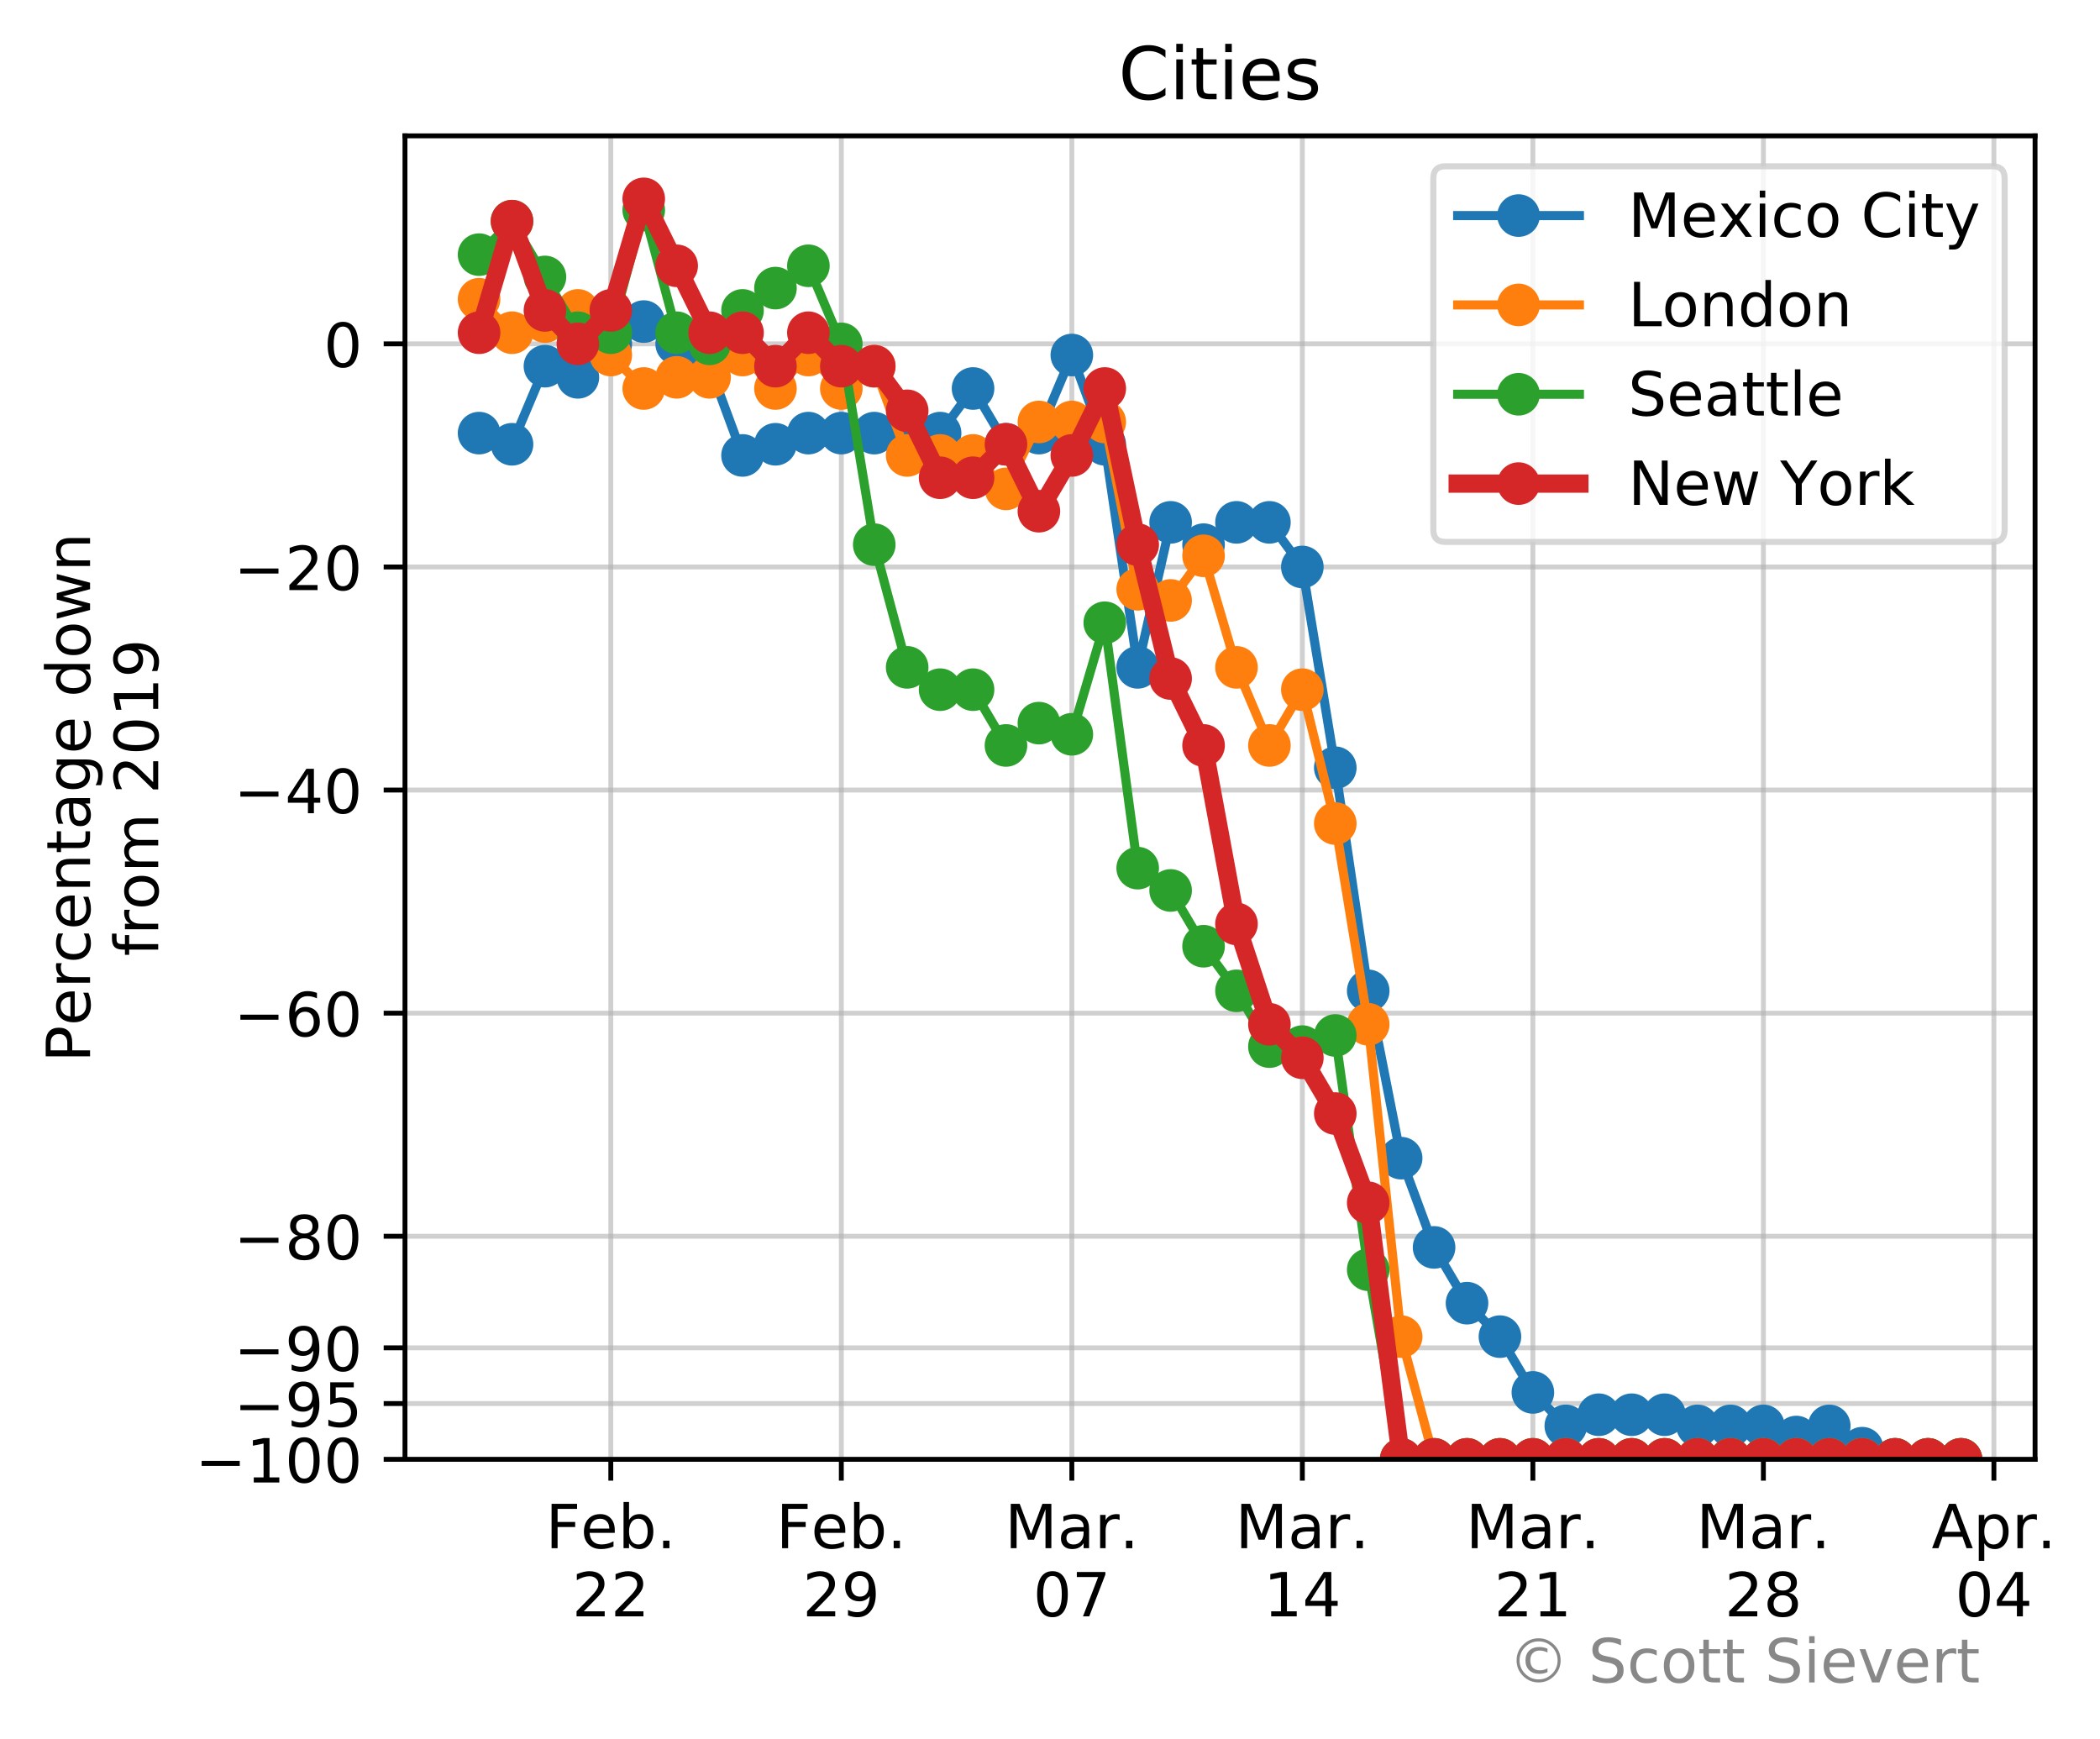 <?xml version="1.0" encoding="utf-8" standalone="no"?>
<!DOCTYPE svg PUBLIC "-//W3C//DTD SVG 1.1//EN"
  "http://www.w3.org/Graphics/SVG/1.1/DTD/svg11.dtd">
<!-- Created with matplotlib (https://matplotlib.org/) -->
<svg height="285.69pt" version="1.1" viewBox="0 0 345.052 285.69" width="345.052pt" xmlns="http://www.w3.org/2000/svg" xmlns:xlink="http://www.w3.org/1999/xlink">
 <defs>
  <style type="text/css">
*{stroke-linecap:butt;stroke-linejoin:round;}
  </style>
 </defs>
 <g id="figure_1">
  <g id="patch_1">
   <path d="M 0 285.69 
L 345.052 285.69 
L 345.052 0 
L 0 0 
z
" style="fill:#ffffff;"/>
  </g>
  <g id="axes_1">
   <g id="patch_2">
    <path d="M 66.543 239.758 
L 334.383 239.758 
L 334.383 22.318 
L 66.543 22.318 
z
" style="fill:#ffffff;"/>
   </g>
   <g id="matplotlib.axis_1">
    <g id="xtick_1">
     <g id="line2d_1">
      <path clip-path="url(#p5a9edfda55)" d="M 100.361 239.758 
L 100.361 22.318 
" style="fill:none;stroke:#b0b0b0;stroke-linecap:square;stroke-opacity:0.6;stroke-width:0.8;"/>
     </g>
     <g id="line2d_2">
      <defs>
       <path d="M 0 0 
L 0 3.5 
" id="ma100bef510" style="stroke:#000000;stroke-width:0.8;"/>
      </defs>
      <g>
       <use style="stroke:#000000;stroke-width:0.8;" x="100.361" xlink:href="#ma100bef510" y="239.758"/>
      </g>
     </g>
     <g id="text_1">
      <!-- Feb. -->
      <defs>
       <path d="M 9.812 72.906 
L 51.703 72.906 
L 51.703 64.594 
L 19.672 64.594 
L 19.672 43.109 
L 48.578 43.109 
L 48.578 34.812 
L 19.672 34.812 
L 19.672 0 
L 9.812 0 
z
" id="DejaVuSans-70"/>
       <path d="M 56.203 29.594 
L 56.203 25.203 
L 14.891 25.203 
Q 15.484 15.922 20.484 11.062 
Q 25.484 6.203 34.422 6.203 
Q 39.594 6.203 44.453 7.469 
Q 49.312 8.734 54.109 11.281 
L 54.109 2.781 
Q 49.266 0.734 44.188 -0.344 
Q 39.109 -1.422 33.891 -1.422 
Q 20.797 -1.422 13.156 6.188 
Q 5.516 13.812 5.516 26.812 
Q 5.516 40.234 12.766 48.109 
Q 20.016 56 32.328 56 
Q 43.359 56 49.781 48.891 
Q 56.203 41.797 56.203 29.594 
z
M 47.219 32.234 
Q 47.125 39.594 43.094 43.984 
Q 39.062 48.391 32.422 48.391 
Q 24.906 48.391 20.391 44.141 
Q 15.875 39.891 15.188 32.172 
z
" id="DejaVuSans-101"/>
       <path d="M 48.688 27.297 
Q 48.688 37.203 44.609 42.844 
Q 40.531 48.484 33.406 48.484 
Q 26.266 48.484 22.188 42.844 
Q 18.109 37.203 18.109 27.297 
Q 18.109 17.391 22.188 11.75 
Q 26.266 6.109 33.406 6.109 
Q 40.531 6.109 44.609 11.75 
Q 48.688 17.391 48.688 27.297 
z
M 18.109 46.391 
Q 20.953 51.266 25.266 53.625 
Q 29.594 56 35.594 56 
Q 45.562 56 51.781 48.094 
Q 58.016 40.188 58.016 27.297 
Q 58.016 14.406 51.781 6.484 
Q 45.562 -1.422 35.594 -1.422 
Q 29.594 -1.422 25.266 0.953 
Q 20.953 3.328 18.109 8.203 
L 18.109 0 
L 9.078 0 
L 9.078 75.984 
L 18.109 75.984 
z
" id="DejaVuSans-98"/>
       <path d="M 10.688 12.406 
L 21 12.406 
L 21 0 
L 10.688 0 
z
" id="DejaVuSans-46"/>
      </defs>
      <g transform="translate(89.65 254.357)scale(0.1 -0.1)">
       <use xlink:href="#DejaVuSans-70"/>
       <use x="57.441" xlink:href="#DejaVuSans-101"/>
       <use x="118.965" xlink:href="#DejaVuSans-98"/>
       <use x="182.441" xlink:href="#DejaVuSans-46"/>
      </g>
      <!-- 22 -->
      <defs>
       <path d="M 19.188 8.297 
L 53.609 8.297 
L 53.609 0 
L 7.328 0 
L 7.328 8.297 
Q 12.938 14.109 22.625 23.891 
Q 32.328 33.688 34.812 36.531 
Q 39.547 41.844 41.422 45.531 
Q 43.312 49.219 43.312 52.781 
Q 43.312 58.594 39.234 62.25 
Q 35.156 65.922 28.609 65.922 
Q 23.969 65.922 18.812 64.312 
Q 13.672 62.703 7.812 59.422 
L 7.812 69.391 
Q 13.766 71.781 18.938 73 
Q 24.125 74.219 28.422 74.219 
Q 39.75 74.219 46.484 68.547 
Q 53.219 62.891 53.219 53.422 
Q 53.219 48.922 51.531 44.891 
Q 49.859 40.875 45.406 35.406 
Q 44.188 33.984 37.641 27.219 
Q 31.109 20.453 19.188 8.297 
z
" id="DejaVuSans-50"/>
      </defs>
      <g transform="translate(93.999 265.554)scale(0.1 -0.1)">
       <use xlink:href="#DejaVuSans-50"/>
       <use x="63.623" xlink:href="#DejaVuSans-50"/>
      </g>
     </g>
    </g>
    <g id="xtick_2">
     <g id="line2d_3">
      <path clip-path="url(#p5a9edfda55)" d="M 138.238 239.758 
L 138.238 22.318 
" style="fill:none;stroke:#b0b0b0;stroke-linecap:square;stroke-opacity:0.6;stroke-width:0.8;"/>
     </g>
     <g id="line2d_4">
      <g>
       <use style="stroke:#000000;stroke-width:0.8;" x="138.238" xlink:href="#ma100bef510" y="239.758"/>
      </g>
     </g>
     <g id="text_2">
      <!-- Feb. -->
      <g transform="translate(127.526 254.357)scale(0.1 -0.1)">
       <use xlink:href="#DejaVuSans-70"/>
       <use x="57.441" xlink:href="#DejaVuSans-101"/>
       <use x="118.965" xlink:href="#DejaVuSans-98"/>
       <use x="182.441" xlink:href="#DejaVuSans-46"/>
      </g>
      <!-- 29 -->
      <defs>
       <path d="M 10.984 1.516 
L 10.984 10.5 
Q 14.703 8.734 18.5 7.812 
Q 22.312 6.891 25.984 6.891 
Q 35.75 6.891 40.891 13.453 
Q 46.047 20.016 46.781 33.406 
Q 43.953 29.203 39.594 26.953 
Q 35.25 24.703 29.984 24.703 
Q 19.047 24.703 12.672 31.312 
Q 6.297 37.938 6.297 49.422 
Q 6.297 60.641 12.938 67.422 
Q 19.578 74.219 30.609 74.219 
Q 43.266 74.219 49.922 64.516 
Q 56.594 54.828 56.594 36.375 
Q 56.594 19.141 48.406 8.859 
Q 40.234 -1.422 26.422 -1.422 
Q 22.703 -1.422 18.891 -0.688 
Q 15.094 0.047 10.984 1.516 
z
M 30.609 32.422 
Q 37.25 32.422 41.125 36.953 
Q 45.016 41.5 45.016 49.422 
Q 45.016 57.281 41.125 61.844 
Q 37.25 66.406 30.609 66.406 
Q 23.969 66.406 20.094 61.844 
Q 16.219 57.281 16.219 49.422 
Q 16.219 41.5 20.094 36.953 
Q 23.969 32.422 30.609 32.422 
z
" id="DejaVuSans-57"/>
      </defs>
      <g transform="translate(131.875 265.554)scale(0.1 -0.1)">
       <use xlink:href="#DejaVuSans-50"/>
       <use x="63.623" xlink:href="#DejaVuSans-57"/>
      </g>
     </g>
    </g>
    <g id="xtick_3">
     <g id="line2d_5">
      <path clip-path="url(#p5a9edfda55)" d="M 176.114 239.758 
L 176.114 22.318 
" style="fill:none;stroke:#b0b0b0;stroke-linecap:square;stroke-opacity:0.6;stroke-width:0.8;"/>
     </g>
     <g id="line2d_6">
      <g>
       <use style="stroke:#000000;stroke-width:0.8;" x="176.114" xlink:href="#ma100bef510" y="239.758"/>
      </g>
     </g>
     <g id="text_3">
      <!-- Mar. -->
      <defs>
       <path d="M 9.812 72.906 
L 24.516 72.906 
L 43.109 23.297 
L 61.812 72.906 
L 76.516 72.906 
L 76.516 0 
L 66.891 0 
L 66.891 64.016 
L 48.094 14.016 
L 38.188 14.016 
L 19.391 64.016 
L 19.391 0 
L 9.812 0 
z
" id="DejaVuSans-77"/>
       <path d="M 34.281 27.484 
Q 23.391 27.484 19.188 25 
Q 14.984 22.516 14.984 16.5 
Q 14.984 11.719 18.141 8.906 
Q 21.297 6.109 26.703 6.109 
Q 34.188 6.109 38.703 11.406 
Q 43.219 16.703 43.219 25.484 
L 43.219 27.484 
z
M 52.203 31.203 
L 52.203 0 
L 43.219 0 
L 43.219 8.297 
Q 40.141 3.328 35.547 0.953 
Q 30.953 -1.422 24.312 -1.422 
Q 15.922 -1.422 10.953 3.297 
Q 6 8.016 6 15.922 
Q 6 25.141 12.172 29.828 
Q 18.359 34.516 30.609 34.516 
L 43.219 34.516 
L 43.219 35.406 
Q 43.219 41.609 39.141 45 
Q 35.062 48.391 27.688 48.391 
Q 23 48.391 18.547 47.266 
Q 14.109 46.141 10.016 43.891 
L 10.016 52.203 
Q 14.938 54.109 19.578 55.047 
Q 24.219 56 28.609 56 
Q 40.484 56 46.344 49.844 
Q 52.203 43.703 52.203 31.203 
z
" id="DejaVuSans-97"/>
       <path d="M 41.109 46.297 
Q 39.594 47.172 37.812 47.578 
Q 36.031 48 33.891 48 
Q 26.266 48 22.188 43.047 
Q 18.109 38.094 18.109 28.812 
L 18.109 0 
L 9.078 0 
L 9.078 54.688 
L 18.109 54.688 
L 18.109 46.188 
Q 20.953 51.172 25.484 53.578 
Q 30.031 56 36.531 56 
Q 37.453 56 38.578 55.875 
Q 39.703 55.766 41.062 55.516 
z
" id="DejaVuSans-114"/>
      </defs>
      <g transform="translate(165.098 254.357)scale(0.1 -0.1)">
       <use xlink:href="#DejaVuSans-77"/>
       <use x="86.279" xlink:href="#DejaVuSans-97"/>
       <use x="147.559" xlink:href="#DejaVuSans-114"/>
       <use x="188.531" xlink:href="#DejaVuSans-46"/>
      </g>
      <!-- 07 -->
      <defs>
       <path d="M 31.781 66.406 
Q 24.172 66.406 20.328 58.906 
Q 16.5 51.422 16.5 36.375 
Q 16.5 21.391 20.328 13.891 
Q 24.172 6.391 31.781 6.391 
Q 39.453 6.391 43.281 13.891 
Q 47.125 21.391 47.125 36.375 
Q 47.125 51.422 43.281 58.906 
Q 39.453 66.406 31.781 66.406 
z
M 31.781 74.219 
Q 44.047 74.219 50.516 64.516 
Q 56.984 54.828 56.984 36.375 
Q 56.984 17.969 50.516 8.266 
Q 44.047 -1.422 31.781 -1.422 
Q 19.531 -1.422 13.062 8.266 
Q 6.594 17.969 6.594 36.375 
Q 6.594 54.828 13.062 64.516 
Q 19.531 74.219 31.781 74.219 
z
" id="DejaVuSans-48"/>
       <path d="M 8.203 72.906 
L 55.078 72.906 
L 55.078 68.703 
L 28.609 0 
L 18.312 0 
L 43.219 64.594 
L 8.203 64.594 
z
" id="DejaVuSans-55"/>
      </defs>
      <g transform="translate(169.752 265.554)scale(0.1 -0.1)">
       <use xlink:href="#DejaVuSans-48"/>
       <use x="63.623" xlink:href="#DejaVuSans-55"/>
      </g>
     </g>
    </g>
    <g id="xtick_4">
     <g id="line2d_7">
      <path clip-path="url(#p5a9edfda55)" d="M 213.99 239.758 
L 213.99 22.318 
" style="fill:none;stroke:#b0b0b0;stroke-linecap:square;stroke-opacity:0.6;stroke-width:0.8;"/>
     </g>
     <g id="line2d_8">
      <g>
       <use style="stroke:#000000;stroke-width:0.8;" x="213.99" xlink:href="#ma100bef510" y="239.758"/>
      </g>
     </g>
     <g id="text_4">
      <!-- Mar. -->
      <g transform="translate(202.975 254.357)scale(0.1 -0.1)">
       <use xlink:href="#DejaVuSans-77"/>
       <use x="86.279" xlink:href="#DejaVuSans-97"/>
       <use x="147.559" xlink:href="#DejaVuSans-114"/>
       <use x="188.531" xlink:href="#DejaVuSans-46"/>
      </g>
      <!-- 14 -->
      <defs>
       <path d="M 12.406 8.297 
L 28.516 8.297 
L 28.516 63.922 
L 10.984 60.406 
L 10.984 69.391 
L 28.422 72.906 
L 38.281 72.906 
L 38.281 8.297 
L 54.391 8.297 
L 54.391 0 
L 12.406 0 
z
" id="DejaVuSans-49"/>
       <path d="M 37.797 64.312 
L 12.891 25.391 
L 37.797 25.391 
z
M 35.203 72.906 
L 47.609 72.906 
L 47.609 25.391 
L 58.016 25.391 
L 58.016 17.188 
L 47.609 17.188 
L 47.609 0 
L 37.797 0 
L 37.797 17.188 
L 4.891 17.188 
L 4.891 26.703 
z
" id="DejaVuSans-52"/>
      </defs>
      <g transform="translate(207.628 265.554)scale(0.1 -0.1)">
       <use xlink:href="#DejaVuSans-49"/>
       <use x="63.623" xlink:href="#DejaVuSans-52"/>
      </g>
     </g>
    </g>
    <g id="xtick_5">
     <g id="line2d_9">
      <path clip-path="url(#p5a9edfda55)" d="M 251.867 239.758 
L 251.867 22.318 
" style="fill:none;stroke:#b0b0b0;stroke-linecap:square;stroke-opacity:0.6;stroke-width:0.8;"/>
     </g>
     <g id="line2d_10">
      <g>
       <use style="stroke:#000000;stroke-width:0.8;" x="251.867" xlink:href="#ma100bef510" y="239.758"/>
      </g>
     </g>
     <g id="text_5">
      <!-- Mar. -->
      <g transform="translate(240.851 254.357)scale(0.1 -0.1)">
       <use xlink:href="#DejaVuSans-77"/>
       <use x="86.279" xlink:href="#DejaVuSans-97"/>
       <use x="147.559" xlink:href="#DejaVuSans-114"/>
       <use x="188.531" xlink:href="#DejaVuSans-46"/>
      </g>
      <!-- 21 -->
      <g transform="translate(245.504 265.554)scale(0.1 -0.1)">
       <use xlink:href="#DejaVuSans-50"/>
       <use x="63.623" xlink:href="#DejaVuSans-49"/>
      </g>
     </g>
    </g>
    <g id="xtick_6">
     <g id="line2d_11">
      <path clip-path="url(#p5a9edfda55)" d="M 289.743 239.758 
L 289.743 22.318 
" style="fill:none;stroke:#b0b0b0;stroke-linecap:square;stroke-opacity:0.6;stroke-width:0.8;"/>
     </g>
     <g id="line2d_12">
      <g>
       <use style="stroke:#000000;stroke-width:0.8;" x="289.743" xlink:href="#ma100bef510" y="239.758"/>
      </g>
     </g>
     <g id="text_6">
      <!-- Mar. -->
      <g transform="translate(278.728 254.357)scale(0.1 -0.1)">
       <use xlink:href="#DejaVuSans-77"/>
       <use x="86.279" xlink:href="#DejaVuSans-97"/>
       <use x="147.559" xlink:href="#DejaVuSans-114"/>
       <use x="188.531" xlink:href="#DejaVuSans-46"/>
      </g>
      <!-- 28 -->
      <defs>
       <path d="M 31.781 34.625 
Q 24.75 34.625 20.719 30.859 
Q 16.703 27.094 16.703 20.516 
Q 16.703 13.922 20.719 10.156 
Q 24.75 6.391 31.781 6.391 
Q 38.812 6.391 42.859 10.172 
Q 46.922 13.969 46.922 20.516 
Q 46.922 27.094 42.891 30.859 
Q 38.875 34.625 31.781 34.625 
z
M 21.922 38.812 
Q 15.578 40.375 12.031 44.719 
Q 8.5 49.078 8.5 55.328 
Q 8.5 64.062 14.719 69.141 
Q 20.953 74.219 31.781 74.219 
Q 42.672 74.219 48.875 69.141 
Q 55.078 64.062 55.078 55.328 
Q 55.078 49.078 51.531 44.719 
Q 48 40.375 41.703 38.812 
Q 48.828 37.156 52.797 32.312 
Q 56.781 27.484 56.781 20.516 
Q 56.781 9.906 50.312 4.234 
Q 43.844 -1.422 31.781 -1.422 
Q 19.734 -1.422 13.25 4.234 
Q 6.781 9.906 6.781 20.516 
Q 6.781 27.484 10.781 32.312 
Q 14.797 37.156 21.922 38.812 
z
M 18.312 54.391 
Q 18.312 48.734 21.844 45.562 
Q 25.391 42.391 31.781 42.391 
Q 38.141 42.391 41.719 45.562 
Q 45.312 48.734 45.312 54.391 
Q 45.312 60.062 41.719 63.234 
Q 38.141 66.406 31.781 66.406 
Q 25.391 66.406 21.844 63.234 
Q 18.312 60.062 18.312 54.391 
z
" id="DejaVuSans-56"/>
      </defs>
      <g transform="translate(283.381 265.554)scale(0.1 -0.1)">
       <use xlink:href="#DejaVuSans-50"/>
       <use x="63.623" xlink:href="#DejaVuSans-56"/>
      </g>
     </g>
    </g>
    <g id="xtick_7">
     <g id="line2d_13">
      <path clip-path="url(#p5a9edfda55)" d="M 327.619 239.758 
L 327.619 22.318 
" style="fill:none;stroke:#b0b0b0;stroke-linecap:square;stroke-opacity:0.6;stroke-width:0.8;"/>
     </g>
     <g id="line2d_14">
      <g>
       <use style="stroke:#000000;stroke-width:0.8;" x="327.619" xlink:href="#ma100bef510" y="239.758"/>
      </g>
     </g>
     <g id="text_7">
      <!-- Apr. -->
      <defs>
       <path d="M 34.188 63.188 
L 20.797 26.906 
L 47.609 26.906 
z
M 28.609 72.906 
L 39.797 72.906 
L 67.578 0 
L 57.328 0 
L 50.688 18.703 
L 17.828 18.703 
L 11.188 0 
L 0.781 0 
z
" id="DejaVuSans-65"/>
       <path d="M 18.109 8.203 
L 18.109 -20.797 
L 9.078 -20.797 
L 9.078 54.688 
L 18.109 54.688 
L 18.109 46.391 
Q 20.953 51.266 25.266 53.625 
Q 29.594 56 35.594 56 
Q 45.562 56 51.781 48.094 
Q 58.016 40.188 58.016 27.297 
Q 58.016 14.406 51.781 6.484 
Q 45.562 -1.422 35.594 -1.422 
Q 29.594 -1.422 25.266 0.953 
Q 20.953 3.328 18.109 8.203 
z
M 48.688 27.297 
Q 48.688 37.203 44.609 42.844 
Q 40.531 48.484 33.406 48.484 
Q 26.266 48.484 22.188 42.844 
Q 18.109 37.203 18.109 27.297 
Q 18.109 17.391 22.188 11.75 
Q 26.266 6.109 33.406 6.109 
Q 40.531 6.109 44.609 11.75 
Q 48.688 17.391 48.688 27.297 
z
" id="DejaVuSans-112"/>
      </defs>
      <g transform="translate(317.387 254.357)scale(0.1 -0.1)">
       <use xlink:href="#DejaVuSans-65"/>
       <use x="68.408" xlink:href="#DejaVuSans-112"/>
       <use x="131.885" xlink:href="#DejaVuSans-114"/>
       <use x="172.857" xlink:href="#DejaVuSans-46"/>
      </g>
      <!-- 04 -->
      <g transform="translate(321.257 265.554)scale(0.1 -0.1)">
       <use xlink:href="#DejaVuSans-48"/>
       <use x="63.623" xlink:href="#DejaVuSans-52"/>
      </g>
     </g>
    </g>
   </g>
   <g id="matplotlib.axis_2">
    <g id="ytick_1">
     <g id="line2d_15">
      <path clip-path="url(#p5a9edfda55)" d="M 66.543 56.496 
L 334.383 56.496 
" style="fill:none;stroke:#b0b0b0;stroke-linecap:square;stroke-opacity:0.6;stroke-width:0.8;"/>
     </g>
     <g id="line2d_16">
      <defs>
       <path d="M 0 0 
L -3.5 0 
" id="m6fdccf5116" style="stroke:#000000;stroke-width:0.8;"/>
      </defs>
      <g>
       <use style="stroke:#000000;stroke-width:0.8;" x="66.543" xlink:href="#m6fdccf5116" y="56.496"/>
      </g>
     </g>
     <g id="text_8">
      <!-- 0 -->
      <g transform="translate(53.181 60.296)scale(0.1 -0.1)">
       <use xlink:href="#DejaVuSans-48"/>
      </g>
     </g>
    </g>
    <g id="ytick_2">
     <g id="line2d_17">
      <path clip-path="url(#p5a9edfda55)" d="M 66.543 93.149 
L 334.383 93.149 
" style="fill:none;stroke:#b0b0b0;stroke-linecap:square;stroke-opacity:0.6;stroke-width:0.8;"/>
     </g>
     <g id="line2d_18">
      <g>
       <use style="stroke:#000000;stroke-width:0.8;" x="66.543" xlink:href="#m6fdccf5116" y="93.149"/>
      </g>
     </g>
     <g id="text_9">
      <!-- −20 -->
      <defs>
       <path d="M 10.594 35.5 
L 73.188 35.5 
L 73.188 27.203 
L 10.594 27.203 
z
" id="DejaVuSans-8722"/>
      </defs>
      <g transform="translate(38.438 96.948)scale(0.1 -0.1)">
       <use xlink:href="#DejaVuSans-8722"/>
       <use x="83.789" xlink:href="#DejaVuSans-50"/>
       <use x="147.412" xlink:href="#DejaVuSans-48"/>
      </g>
     </g>
    </g>
    <g id="ytick_3">
     <g id="line2d_19">
      <path clip-path="url(#p5a9edfda55)" d="M 66.543 129.801 
L 334.383 129.801 
" style="fill:none;stroke:#b0b0b0;stroke-linecap:square;stroke-opacity:0.6;stroke-width:0.8;"/>
     </g>
     <g id="line2d_20">
      <g>
       <use style="stroke:#000000;stroke-width:0.8;" x="66.543" xlink:href="#m6fdccf5116" y="129.801"/>
      </g>
     </g>
     <g id="text_10">
      <!-- −40 -->
      <g transform="translate(38.438 133.6)scale(0.1 -0.1)">
       <use xlink:href="#DejaVuSans-8722"/>
       <use x="83.789" xlink:href="#DejaVuSans-52"/>
       <use x="147.412" xlink:href="#DejaVuSans-48"/>
      </g>
     </g>
    </g>
    <g id="ytick_4">
     <g id="line2d_21">
      <path clip-path="url(#p5a9edfda55)" d="M 66.543 166.453 
L 334.383 166.453 
" style="fill:none;stroke:#b0b0b0;stroke-linecap:square;stroke-opacity:0.6;stroke-width:0.8;"/>
     </g>
     <g id="line2d_22">
      <g>
       <use style="stroke:#000000;stroke-width:0.8;" x="66.543" xlink:href="#m6fdccf5116" y="166.453"/>
      </g>
     </g>
     <g id="text_11">
      <!-- −60 -->
      <defs>
       <path d="M 33.016 40.375 
Q 26.375 40.375 22.484 35.828 
Q 18.609 31.297 18.609 23.391 
Q 18.609 15.531 22.484 10.953 
Q 26.375 6.391 33.016 6.391 
Q 39.656 6.391 43.531 10.953 
Q 47.406 15.531 47.406 23.391 
Q 47.406 31.297 43.531 35.828 
Q 39.656 40.375 33.016 40.375 
z
M 52.594 71.297 
L 52.594 62.312 
Q 48.875 64.062 45.094 64.984 
Q 41.312 65.922 37.594 65.922 
Q 27.828 65.922 22.672 59.328 
Q 17.531 52.734 16.797 39.406 
Q 19.672 43.656 24.016 45.922 
Q 28.375 48.188 33.594 48.188 
Q 44.578 48.188 50.953 41.516 
Q 57.328 34.859 57.328 23.391 
Q 57.328 12.156 50.688 5.359 
Q 44.047 -1.422 33.016 -1.422 
Q 20.359 -1.422 13.672 8.266 
Q 6.984 17.969 6.984 36.375 
Q 6.984 53.656 15.188 63.938 
Q 23.391 74.219 37.203 74.219 
Q 40.922 74.219 44.703 73.484 
Q 48.484 72.75 52.594 71.297 
z
" id="DejaVuSans-54"/>
      </defs>
      <g transform="translate(38.438 170.253)scale(0.1 -0.1)">
       <use xlink:href="#DejaVuSans-8722"/>
       <use x="83.789" xlink:href="#DejaVuSans-54"/>
       <use x="147.412" xlink:href="#DejaVuSans-48"/>
      </g>
     </g>
    </g>
    <g id="ytick_5">
     <g id="line2d_23">
      <path clip-path="url(#p5a9edfda55)" d="M 66.543 203.106 
L 334.383 203.106 
" style="fill:none;stroke:#b0b0b0;stroke-linecap:square;stroke-opacity:0.6;stroke-width:0.8;"/>
     </g>
     <g id="line2d_24">
      <g>
       <use style="stroke:#000000;stroke-width:0.8;" x="66.543" xlink:href="#m6fdccf5116" y="203.106"/>
      </g>
     </g>
     <g id="text_12">
      <!-- −80 -->
      <g transform="translate(38.438 206.905)scale(0.1 -0.1)">
       <use xlink:href="#DejaVuSans-8722"/>
       <use x="83.789" xlink:href="#DejaVuSans-56"/>
       <use x="147.412" xlink:href="#DejaVuSans-48"/>
      </g>
     </g>
    </g>
    <g id="ytick_6">
     <g id="line2d_25">
      <path clip-path="url(#p5a9edfda55)" d="M 66.543 221.432 
L 334.383 221.432 
" style="fill:none;stroke:#b0b0b0;stroke-linecap:square;stroke-opacity:0.6;stroke-width:0.8;"/>
     </g>
     <g id="line2d_26">
      <g>
       <use style="stroke:#000000;stroke-width:0.8;" x="66.543" xlink:href="#m6fdccf5116" y="221.432"/>
      </g>
     </g>
     <g id="text_13">
      <!-- −90 -->
      <g transform="translate(38.438 225.231)scale(0.1 -0.1)">
       <use xlink:href="#DejaVuSans-8722"/>
       <use x="83.789" xlink:href="#DejaVuSans-57"/>
       <use x="147.412" xlink:href="#DejaVuSans-48"/>
      </g>
     </g>
    </g>
    <g id="ytick_7">
     <g id="line2d_27">
      <path clip-path="url(#p5a9edfda55)" d="M 66.543 230.595 
L 334.383 230.595 
" style="fill:none;stroke:#b0b0b0;stroke-linecap:square;stroke-opacity:0.6;stroke-width:0.8;"/>
     </g>
     <g id="line2d_28">
      <g>
       <use style="stroke:#000000;stroke-width:0.8;" x="66.543" xlink:href="#m6fdccf5116" y="230.595"/>
      </g>
     </g>
     <g id="text_14">
      <!-- −95 -->
      <defs>
       <path d="M 10.797 72.906 
L 49.516 72.906 
L 49.516 64.594 
L 19.828 64.594 
L 19.828 46.734 
Q 21.969 47.469 24.109 47.828 
Q 26.266 48.188 28.422 48.188 
Q 40.625 48.188 47.75 41.5 
Q 54.891 34.812 54.891 23.391 
Q 54.891 11.625 47.562 5.094 
Q 40.234 -1.422 26.906 -1.422 
Q 22.312 -1.422 17.547 -0.641 
Q 12.797 0.141 7.719 1.703 
L 7.719 11.625 
Q 12.109 9.234 16.797 8.062 
Q 21.484 6.891 26.703 6.891 
Q 35.156 6.891 40.078 11.328 
Q 45.016 15.766 45.016 23.391 
Q 45.016 31 40.078 35.438 
Q 35.156 39.891 26.703 39.891 
Q 22.75 39.891 18.812 39.016 
Q 14.891 38.141 10.797 36.281 
z
" id="DejaVuSans-53"/>
      </defs>
      <g transform="translate(38.438 234.394)scale(0.1 -0.1)">
       <use xlink:href="#DejaVuSans-8722"/>
       <use x="83.789" xlink:href="#DejaVuSans-57"/>
       <use x="147.412" xlink:href="#DejaVuSans-53"/>
      </g>
     </g>
    </g>
    <g id="ytick_8">
     <g id="line2d_29">
      <path clip-path="url(#p5a9edfda55)" d="M 66.543 239.758 
L 334.383 239.758 
" style="fill:none;stroke:#b0b0b0;stroke-linecap:square;stroke-opacity:0.6;stroke-width:0.8;"/>
     </g>
     <g id="line2d_30">
      <g>
       <use style="stroke:#000000;stroke-width:0.8;" x="66.543" xlink:href="#m6fdccf5116" y="239.758"/>
      </g>
     </g>
     <g id="text_15">
      <!-- −100 -->
      <g transform="translate(32.076 243.557)scale(0.1 -0.1)">
       <use xlink:href="#DejaVuSans-8722"/>
       <use x="83.789" xlink:href="#DejaVuSans-49"/>
       <use x="147.412" xlink:href="#DejaVuSans-48"/>
       <use x="211.035" xlink:href="#DejaVuSans-48"/>
      </g>
     </g>
    </g>
    <g id="text_16">
     <!-- Percentage down -->
     <defs>
      <path d="M 19.672 64.797 
L 19.672 37.406 
L 32.078 37.406 
Q 38.969 37.406 42.719 40.969 
Q 46.484 44.531 46.484 51.125 
Q 46.484 57.672 42.719 61.234 
Q 38.969 64.797 32.078 64.797 
z
M 9.812 72.906 
L 32.078 72.906 
Q 44.344 72.906 50.609 67.359 
Q 56.891 61.812 56.891 51.125 
Q 56.891 40.328 50.609 34.812 
Q 44.344 29.297 32.078 29.297 
L 19.672 29.297 
L 19.672 0 
L 9.812 0 
z
" id="DejaVuSans-80"/>
      <path d="M 48.781 52.594 
L 48.781 44.188 
Q 44.969 46.297 41.141 47.344 
Q 37.312 48.391 33.406 48.391 
Q 24.656 48.391 19.812 42.844 
Q 14.984 37.312 14.984 27.297 
Q 14.984 17.281 19.812 11.734 
Q 24.656 6.203 33.406 6.203 
Q 37.312 6.203 41.141 7.25 
Q 44.969 8.297 48.781 10.406 
L 48.781 2.094 
Q 45.016 0.344 40.984 -0.531 
Q 36.969 -1.422 32.422 -1.422 
Q 20.062 -1.422 12.781 6.344 
Q 5.516 14.109 5.516 27.297 
Q 5.516 40.672 12.859 48.328 
Q 20.219 56 33.016 56 
Q 37.156 56 41.109 55.141 
Q 45.062 54.297 48.781 52.594 
z
" id="DejaVuSans-99"/>
      <path d="M 54.891 33.016 
L 54.891 0 
L 45.906 0 
L 45.906 32.719 
Q 45.906 40.484 42.875 44.328 
Q 39.844 48.188 33.797 48.188 
Q 26.516 48.188 22.312 43.547 
Q 18.109 38.922 18.109 30.906 
L 18.109 0 
L 9.078 0 
L 9.078 54.688 
L 18.109 54.688 
L 18.109 46.188 
Q 21.344 51.125 25.703 53.562 
Q 30.078 56 35.797 56 
Q 45.219 56 50.047 50.172 
Q 54.891 44.344 54.891 33.016 
z
" id="DejaVuSans-110"/>
      <path d="M 18.312 70.219 
L 18.312 54.688 
L 36.812 54.688 
L 36.812 47.703 
L 18.312 47.703 
L 18.312 18.016 
Q 18.312 11.328 20.141 9.422 
Q 21.969 7.516 27.594 7.516 
L 36.812 7.516 
L 36.812 0 
L 27.594 0 
Q 17.188 0 13.234 3.875 
Q 9.281 7.766 9.281 18.016 
L 9.281 47.703 
L 2.688 47.703 
L 2.688 54.688 
L 9.281 54.688 
L 9.281 70.219 
z
" id="DejaVuSans-116"/>
      <path d="M 45.406 27.984 
Q 45.406 37.75 41.375 43.109 
Q 37.359 48.484 30.078 48.484 
Q 22.859 48.484 18.828 43.109 
Q 14.797 37.75 14.797 27.984 
Q 14.797 18.266 18.828 12.891 
Q 22.859 7.516 30.078 7.516 
Q 37.359 7.516 41.375 12.891 
Q 45.406 18.266 45.406 27.984 
z
M 54.391 6.781 
Q 54.391 -7.172 48.188 -13.984 
Q 42 -20.797 29.203 -20.797 
Q 24.469 -20.797 20.266 -20.094 
Q 16.062 -19.391 12.109 -17.922 
L 12.109 -9.188 
Q 16.062 -11.328 19.922 -12.344 
Q 23.781 -13.375 27.781 -13.375 
Q 36.625 -13.375 41.016 -8.766 
Q 45.406 -4.156 45.406 5.172 
L 45.406 9.625 
Q 42.625 4.781 38.281 2.391 
Q 33.938 0 27.875 0 
Q 17.828 0 11.672 7.656 
Q 5.516 15.328 5.516 27.984 
Q 5.516 40.672 11.672 48.328 
Q 17.828 56 27.875 56 
Q 33.938 56 38.281 53.609 
Q 42.625 51.219 45.406 46.391 
L 45.406 54.688 
L 54.391 54.688 
z
" id="DejaVuSans-103"/>
      <path id="DejaVuSans-32"/>
      <path d="M 45.406 46.391 
L 45.406 75.984 
L 54.391 75.984 
L 54.391 0 
L 45.406 0 
L 45.406 8.203 
Q 42.578 3.328 38.25 0.953 
Q 33.938 -1.422 27.875 -1.422 
Q 17.969 -1.422 11.734 6.484 
Q 5.516 14.406 5.516 27.297 
Q 5.516 40.188 11.734 48.094 
Q 17.969 56 27.875 56 
Q 33.938 56 38.25 53.625 
Q 42.578 51.266 45.406 46.391 
z
M 14.797 27.297 
Q 14.797 17.391 18.875 11.75 
Q 22.953 6.109 30.078 6.109 
Q 37.203 6.109 41.297 11.75 
Q 45.406 17.391 45.406 27.297 
Q 45.406 37.203 41.297 42.844 
Q 37.203 48.484 30.078 48.484 
Q 22.953 48.484 18.875 42.844 
Q 14.797 37.203 14.797 27.297 
z
" id="DejaVuSans-100"/>
      <path d="M 30.609 48.391 
Q 23.391 48.391 19.188 42.75 
Q 14.984 37.109 14.984 27.297 
Q 14.984 17.484 19.156 11.844 
Q 23.344 6.203 30.609 6.203 
Q 37.797 6.203 41.984 11.859 
Q 46.188 17.531 46.188 27.297 
Q 46.188 37.016 41.984 42.703 
Q 37.797 48.391 30.609 48.391 
z
M 30.609 56 
Q 42.328 56 49.016 48.375 
Q 55.719 40.766 55.719 27.297 
Q 55.719 13.875 49.016 6.219 
Q 42.328 -1.422 30.609 -1.422 
Q 18.844 -1.422 12.172 6.219 
Q 5.516 13.875 5.516 27.297 
Q 5.516 40.766 12.172 48.375 
Q 18.844 56 30.609 56 
z
" id="DejaVuSans-111"/>
      <path d="M 4.203 54.688 
L 13.188 54.688 
L 24.422 12.016 
L 35.594 54.688 
L 46.188 54.688 
L 57.422 12.016 
L 68.609 54.688 
L 77.594 54.688 
L 63.281 0 
L 52.688 0 
L 40.922 44.828 
L 29.109 0 
L 18.5 0 
z
" id="DejaVuSans-119"/>
     </defs>
     <g transform="translate(14.798 174.531)rotate(-90)scale(0.1 -0.1)">
      <use xlink:href="#DejaVuSans-80"/>
      <use x="60.256" xlink:href="#DejaVuSans-101"/>
      <use x="121.779" xlink:href="#DejaVuSans-114"/>
      <use x="162.861" xlink:href="#DejaVuSans-99"/>
      <use x="217.842" xlink:href="#DejaVuSans-101"/>
      <use x="279.365" xlink:href="#DejaVuSans-110"/>
      <use x="342.744" xlink:href="#DejaVuSans-116"/>
      <use x="381.953" xlink:href="#DejaVuSans-97"/>
      <use x="443.232" xlink:href="#DejaVuSans-103"/>
      <use x="506.709" xlink:href="#DejaVuSans-101"/>
      <use x="568.232" xlink:href="#DejaVuSans-32"/>
      <use x="600.02" xlink:href="#DejaVuSans-100"/>
      <use x="663.496" xlink:href="#DejaVuSans-111"/>
      <use x="724.678" xlink:href="#DejaVuSans-119"/>
      <use x="806.465" xlink:href="#DejaVuSans-110"/>
     </g>
     <!-- from 2019 -->
     <defs>
      <path d="M 37.109 75.984 
L 37.109 68.5 
L 28.516 68.5 
Q 23.688 68.5 21.797 66.547 
Q 19.922 64.594 19.922 59.516 
L 19.922 54.688 
L 34.719 54.688 
L 34.719 47.703 
L 19.922 47.703 
L 19.922 0 
L 10.891 0 
L 10.891 47.703 
L 2.297 47.703 
L 2.297 54.688 
L 10.891 54.688 
L 10.891 58.5 
Q 10.891 67.625 15.141 71.797 
Q 19.391 75.984 28.609 75.984 
z
" id="DejaVuSans-102"/>
      <path d="M 52 44.188 
Q 55.375 50.25 60.062 53.125 
Q 64.75 56 71.094 56 
Q 79.641 56 84.281 50.016 
Q 88.922 44.047 88.922 33.016 
L 88.922 0 
L 79.891 0 
L 79.891 32.719 
Q 79.891 40.578 77.094 44.375 
Q 74.312 48.188 68.609 48.188 
Q 61.625 48.188 57.562 43.547 
Q 53.516 38.922 53.516 30.906 
L 53.516 0 
L 44.484 0 
L 44.484 32.719 
Q 44.484 40.625 41.703 44.406 
Q 38.922 48.188 33.109 48.188 
Q 26.219 48.188 22.156 43.531 
Q 18.109 38.875 18.109 30.906 
L 18.109 0 
L 9.078 0 
L 9.078 54.688 
L 18.109 54.688 
L 18.109 46.188 
Q 21.188 51.219 25.484 53.609 
Q 29.781 56 35.688 56 
Q 41.656 56 45.828 52.969 
Q 50 49.953 52 44.188 
z
" id="DejaVuSans-109"/>
     </defs>
     <g transform="translate(25.996 157.096)rotate(-90)scale(0.1 -0.1)">
      <use xlink:href="#DejaVuSans-102"/>
      <use x="35.205" xlink:href="#DejaVuSans-114"/>
      <use x="76.287" xlink:href="#DejaVuSans-111"/>
      <use x="137.469" xlink:href="#DejaVuSans-109"/>
      <use x="234.881" xlink:href="#DejaVuSans-32"/>
      <use x="266.668" xlink:href="#DejaVuSans-50"/>
      <use x="330.291" xlink:href="#DejaVuSans-48"/>
      <use x="393.914" xlink:href="#DejaVuSans-49"/>
      <use x="457.537" xlink:href="#DejaVuSans-57"/>
     </g>
    </g>
   </g>
   <g id="line2d_31">
    <path clip-path="url(#p5a9edfda55)" d="M 78.718 71.157 
L 84.129 72.99 
L 89.539 60.162 
L 94.95 61.994 
L 100.361 56.496 
L 105.772 52.831 
L 111.183 56.496 
L 116.594 60.162 
L 122.005 74.823 
L 127.416 72.99 
L 132.827 71.157 
L 138.238 71.157 
L 143.649 71.157 
L 149.059 71.157 
L 154.47 71.157 
L 159.881 63.827 
L 165.292 72.99 
L 170.703 71.157 
L 176.114 58.329 
L 181.525 72.99 
L 186.936 109.642 
L 192.347 85.818 
L 197.758 89.484 
L 203.169 85.818 
L 208.579 85.818 
L 213.99 93.149 
L 219.401 126.136 
L 224.812 162.788 
L 230.223 190.277 
L 235.634 204.938 
L 241.045 214.101 
L 246.456 219.599 
L 251.867 228.762 
L 257.278 234.26 
L 262.689 232.428 
L 268.099 232.428 
L 273.51 232.428 
L 278.921 234.26 
L 284.332 234.26 
L 289.743 234.26 
L 295.154 236.093 
L 300.565 234.26 
L 305.976 237.926 
L 311.387 239.758 
L 316.798 239.758 
L 322.209 239.758 
" style="fill:none;stroke:#1f77b4;stroke-linecap:square;stroke-width:1.5;"/>
    <defs>
     <path d="M 0 3 
C 0.796 3 1.559 2.684 2.121 2.121 
C 2.684 1.559 3 0.796 3 0 
C 3 -0.796 2.684 -1.559 2.121 -2.121 
C 1.559 -2.684 0.796 -3 0 -3 
C -0.796 -3 -1.559 -2.684 -2.121 -2.121 
C -2.684 -1.559 -3 -0.796 -3 0 
C -3 0.796 -2.684 1.559 -2.121 2.121 
C -1.559 2.684 -0.796 3 0 3 
z
" id="m9de82f9844" style="stroke:#1f77b4;"/>
    </defs>
    <g clip-path="url(#p5a9edfda55)">
     <use style="fill:#1f77b4;stroke:#1f77b4;" x="78.718" xlink:href="#m9de82f9844" y="71.157"/>
     <use style="fill:#1f77b4;stroke:#1f77b4;" x="84.129" xlink:href="#m9de82f9844" y="72.99"/>
     <use style="fill:#1f77b4;stroke:#1f77b4;" x="89.539" xlink:href="#m9de82f9844" y="60.162"/>
     <use style="fill:#1f77b4;stroke:#1f77b4;" x="94.95" xlink:href="#m9de82f9844" y="61.994"/>
     <use style="fill:#1f77b4;stroke:#1f77b4;" x="100.361" xlink:href="#m9de82f9844" y="56.496"/>
     <use style="fill:#1f77b4;stroke:#1f77b4;" x="105.772" xlink:href="#m9de82f9844" y="52.831"/>
     <use style="fill:#1f77b4;stroke:#1f77b4;" x="111.183" xlink:href="#m9de82f9844" y="56.496"/>
     <use style="fill:#1f77b4;stroke:#1f77b4;" x="116.594" xlink:href="#m9de82f9844" y="60.162"/>
     <use style="fill:#1f77b4;stroke:#1f77b4;" x="122.005" xlink:href="#m9de82f9844" y="74.823"/>
     <use style="fill:#1f77b4;stroke:#1f77b4;" x="127.416" xlink:href="#m9de82f9844" y="72.99"/>
     <use style="fill:#1f77b4;stroke:#1f77b4;" x="132.827" xlink:href="#m9de82f9844" y="71.157"/>
     <use style="fill:#1f77b4;stroke:#1f77b4;" x="138.238" xlink:href="#m9de82f9844" y="71.157"/>
     <use style="fill:#1f77b4;stroke:#1f77b4;" x="143.649" xlink:href="#m9de82f9844" y="71.157"/>
     <use style="fill:#1f77b4;stroke:#1f77b4;" x="149.059" xlink:href="#m9de82f9844" y="71.157"/>
     <use style="fill:#1f77b4;stroke:#1f77b4;" x="154.47" xlink:href="#m9de82f9844" y="71.157"/>
     <use style="fill:#1f77b4;stroke:#1f77b4;" x="159.881" xlink:href="#m9de82f9844" y="63.827"/>
     <use style="fill:#1f77b4;stroke:#1f77b4;" x="165.292" xlink:href="#m9de82f9844" y="72.99"/>
     <use style="fill:#1f77b4;stroke:#1f77b4;" x="170.703" xlink:href="#m9de82f9844" y="71.157"/>
     <use style="fill:#1f77b4;stroke:#1f77b4;" x="176.114" xlink:href="#m9de82f9844" y="58.329"/>
     <use style="fill:#1f77b4;stroke:#1f77b4;" x="181.525" xlink:href="#m9de82f9844" y="72.99"/>
     <use style="fill:#1f77b4;stroke:#1f77b4;" x="186.936" xlink:href="#m9de82f9844" y="109.642"/>
     <use style="fill:#1f77b4;stroke:#1f77b4;" x="192.347" xlink:href="#m9de82f9844" y="85.818"/>
     <use style="fill:#1f77b4;stroke:#1f77b4;" x="197.758" xlink:href="#m9de82f9844" y="89.484"/>
     <use style="fill:#1f77b4;stroke:#1f77b4;" x="203.169" xlink:href="#m9de82f9844" y="85.818"/>
     <use style="fill:#1f77b4;stroke:#1f77b4;" x="208.579" xlink:href="#m9de82f9844" y="85.818"/>
     <use style="fill:#1f77b4;stroke:#1f77b4;" x="213.99" xlink:href="#m9de82f9844" y="93.149"/>
     <use style="fill:#1f77b4;stroke:#1f77b4;" x="219.401" xlink:href="#m9de82f9844" y="126.136"/>
     <use style="fill:#1f77b4;stroke:#1f77b4;" x="224.812" xlink:href="#m9de82f9844" y="162.788"/>
     <use style="fill:#1f77b4;stroke:#1f77b4;" x="230.223" xlink:href="#m9de82f9844" y="190.277"/>
     <use style="fill:#1f77b4;stroke:#1f77b4;" x="235.634" xlink:href="#m9de82f9844" y="204.938"/>
     <use style="fill:#1f77b4;stroke:#1f77b4;" x="241.045" xlink:href="#m9de82f9844" y="214.101"/>
     <use style="fill:#1f77b4;stroke:#1f77b4;" x="246.456" xlink:href="#m9de82f9844" y="219.599"/>
     <use style="fill:#1f77b4;stroke:#1f77b4;" x="251.867" xlink:href="#m9de82f9844" y="228.762"/>
     <use style="fill:#1f77b4;stroke:#1f77b4;" x="257.278" xlink:href="#m9de82f9844" y="234.26"/>
     <use style="fill:#1f77b4;stroke:#1f77b4;" x="262.689" xlink:href="#m9de82f9844" y="232.428"/>
     <use style="fill:#1f77b4;stroke:#1f77b4;" x="268.099" xlink:href="#m9de82f9844" y="232.428"/>
     <use style="fill:#1f77b4;stroke:#1f77b4;" x="273.51" xlink:href="#m9de82f9844" y="232.428"/>
     <use style="fill:#1f77b4;stroke:#1f77b4;" x="278.921" xlink:href="#m9de82f9844" y="234.26"/>
     <use style="fill:#1f77b4;stroke:#1f77b4;" x="284.332" xlink:href="#m9de82f9844" y="234.26"/>
     <use style="fill:#1f77b4;stroke:#1f77b4;" x="289.743" xlink:href="#m9de82f9844" y="234.26"/>
     <use style="fill:#1f77b4;stroke:#1f77b4;" x="295.154" xlink:href="#m9de82f9844" y="236.093"/>
     <use style="fill:#1f77b4;stroke:#1f77b4;" x="300.565" xlink:href="#m9de82f9844" y="234.26"/>
     <use style="fill:#1f77b4;stroke:#1f77b4;" x="305.976" xlink:href="#m9de82f9844" y="237.926"/>
     <use style="fill:#1f77b4;stroke:#1f77b4;" x="311.387" xlink:href="#m9de82f9844" y="239.758"/>
     <use style="fill:#1f77b4;stroke:#1f77b4;" x="316.798" xlink:href="#m9de82f9844" y="239.758"/>
     <use style="fill:#1f77b4;stroke:#1f77b4;" x="322.209" xlink:href="#m9de82f9844" y="239.758"/>
    </g>
   </g>
   <g id="line2d_32">
    <path clip-path="url(#p5a9edfda55)" d="M 78.718 49.166 
L 84.129 54.664 
L 89.539 52.831 
L 94.95 50.999 
L 100.361 58.329 
L 105.772 63.827 
L 111.183 61.994 
L 116.594 61.994 
L 122.005 58.329 
L 127.416 63.827 
L 132.827 58.329 
L 138.238 63.827 
L 143.649 60.162 
L 149.059 74.823 
L 154.47 74.823 
L 159.881 74.823 
L 165.292 80.32 
L 170.703 69.325 
L 176.114 69.325 
L 181.525 69.325 
L 186.936 96.814 
L 192.347 98.647 
L 197.758 91.316 
L 203.169 109.642 
L 208.579 122.471 
L 213.99 113.308 
L 219.401 135.299 
L 224.812 168.286 
L 230.223 219.599 
L 235.634 239.758 
L 241.045 239.758 
L 246.456 239.758 
L 251.867 239.758 
L 257.278 239.758 
L 262.689 239.758 
L 268.099 239.758 
L 273.51 239.758 
L 278.921 239.758 
L 284.332 239.758 
L 289.743 239.758 
L 295.154 239.758 
L 300.565 239.758 
L 305.976 239.758 
L 311.387 239.758 
L 316.798 239.758 
L 322.209 239.758 
" style="fill:none;stroke:#ff7f0e;stroke-linecap:square;stroke-width:1.5;"/>
    <defs>
     <path d="M 0 3 
C 0.796 3 1.559 2.684 2.121 2.121 
C 2.684 1.559 3 0.796 3 0 
C 3 -0.796 2.684 -1.559 2.121 -2.121 
C 1.559 -2.684 0.796 -3 0 -3 
C -0.796 -3 -1.559 -2.684 -2.121 -2.121 
C -2.684 -1.559 -3 -0.796 -3 0 
C -3 0.796 -2.684 1.559 -2.121 2.121 
C -1.559 2.684 -0.796 3 0 3 
z
" id="m844cf02c31" style="stroke:#ff7f0e;"/>
    </defs>
    <g clip-path="url(#p5a9edfda55)">
     <use style="fill:#ff7f0e;stroke:#ff7f0e;" x="78.718" xlink:href="#m844cf02c31" y="49.166"/>
     <use style="fill:#ff7f0e;stroke:#ff7f0e;" x="84.129" xlink:href="#m844cf02c31" y="54.664"/>
     <use style="fill:#ff7f0e;stroke:#ff7f0e;" x="89.539" xlink:href="#m844cf02c31" y="52.831"/>
     <use style="fill:#ff7f0e;stroke:#ff7f0e;" x="94.95" xlink:href="#m844cf02c31" y="50.999"/>
     <use style="fill:#ff7f0e;stroke:#ff7f0e;" x="100.361" xlink:href="#m844cf02c31" y="58.329"/>
     <use style="fill:#ff7f0e;stroke:#ff7f0e;" x="105.772" xlink:href="#m844cf02c31" y="63.827"/>
     <use style="fill:#ff7f0e;stroke:#ff7f0e;" x="111.183" xlink:href="#m844cf02c31" y="61.994"/>
     <use style="fill:#ff7f0e;stroke:#ff7f0e;" x="116.594" xlink:href="#m844cf02c31" y="61.994"/>
     <use style="fill:#ff7f0e;stroke:#ff7f0e;" x="122.005" xlink:href="#m844cf02c31" y="58.329"/>
     <use style="fill:#ff7f0e;stroke:#ff7f0e;" x="127.416" xlink:href="#m844cf02c31" y="63.827"/>
     <use style="fill:#ff7f0e;stroke:#ff7f0e;" x="132.827" xlink:href="#m844cf02c31" y="58.329"/>
     <use style="fill:#ff7f0e;stroke:#ff7f0e;" x="138.238" xlink:href="#m844cf02c31" y="63.827"/>
     <use style="fill:#ff7f0e;stroke:#ff7f0e;" x="143.649" xlink:href="#m844cf02c31" y="60.162"/>
     <use style="fill:#ff7f0e;stroke:#ff7f0e;" x="149.059" xlink:href="#m844cf02c31" y="74.823"/>
     <use style="fill:#ff7f0e;stroke:#ff7f0e;" x="154.47" xlink:href="#m844cf02c31" y="74.823"/>
     <use style="fill:#ff7f0e;stroke:#ff7f0e;" x="159.881" xlink:href="#m844cf02c31" y="74.823"/>
     <use style="fill:#ff7f0e;stroke:#ff7f0e;" x="165.292" xlink:href="#m844cf02c31" y="80.32"/>
     <use style="fill:#ff7f0e;stroke:#ff7f0e;" x="170.703" xlink:href="#m844cf02c31" y="69.325"/>
     <use style="fill:#ff7f0e;stroke:#ff7f0e;" x="176.114" xlink:href="#m844cf02c31" y="69.325"/>
     <use style="fill:#ff7f0e;stroke:#ff7f0e;" x="181.525" xlink:href="#m844cf02c31" y="69.325"/>
     <use style="fill:#ff7f0e;stroke:#ff7f0e;" x="186.936" xlink:href="#m844cf02c31" y="96.814"/>
     <use style="fill:#ff7f0e;stroke:#ff7f0e;" x="192.347" xlink:href="#m844cf02c31" y="98.647"/>
     <use style="fill:#ff7f0e;stroke:#ff7f0e;" x="197.758" xlink:href="#m844cf02c31" y="91.316"/>
     <use style="fill:#ff7f0e;stroke:#ff7f0e;" x="203.169" xlink:href="#m844cf02c31" y="109.642"/>
     <use style="fill:#ff7f0e;stroke:#ff7f0e;" x="208.579" xlink:href="#m844cf02c31" y="122.471"/>
     <use style="fill:#ff7f0e;stroke:#ff7f0e;" x="213.99" xlink:href="#m844cf02c31" y="113.308"/>
     <use style="fill:#ff7f0e;stroke:#ff7f0e;" x="219.401" xlink:href="#m844cf02c31" y="135.299"/>
     <use style="fill:#ff7f0e;stroke:#ff7f0e;" x="224.812" xlink:href="#m844cf02c31" y="168.286"/>
     <use style="fill:#ff7f0e;stroke:#ff7f0e;" x="230.223" xlink:href="#m844cf02c31" y="219.599"/>
     <use style="fill:#ff7f0e;stroke:#ff7f0e;" x="235.634" xlink:href="#m844cf02c31" y="239.758"/>
     <use style="fill:#ff7f0e;stroke:#ff7f0e;" x="241.045" xlink:href="#m844cf02c31" y="239.758"/>
     <use style="fill:#ff7f0e;stroke:#ff7f0e;" x="246.456" xlink:href="#m844cf02c31" y="239.758"/>
     <use style="fill:#ff7f0e;stroke:#ff7f0e;" x="251.867" xlink:href="#m844cf02c31" y="239.758"/>
     <use style="fill:#ff7f0e;stroke:#ff7f0e;" x="257.278" xlink:href="#m844cf02c31" y="239.758"/>
     <use style="fill:#ff7f0e;stroke:#ff7f0e;" x="262.689" xlink:href="#m844cf02c31" y="239.758"/>
     <use style="fill:#ff7f0e;stroke:#ff7f0e;" x="268.099" xlink:href="#m844cf02c31" y="239.758"/>
     <use style="fill:#ff7f0e;stroke:#ff7f0e;" x="273.51" xlink:href="#m844cf02c31" y="239.758"/>
     <use style="fill:#ff7f0e;stroke:#ff7f0e;" x="278.921" xlink:href="#m844cf02c31" y="239.758"/>
     <use style="fill:#ff7f0e;stroke:#ff7f0e;" x="284.332" xlink:href="#m844cf02c31" y="239.758"/>
     <use style="fill:#ff7f0e;stroke:#ff7f0e;" x="289.743" xlink:href="#m844cf02c31" y="239.758"/>
     <use style="fill:#ff7f0e;stroke:#ff7f0e;" x="295.154" xlink:href="#m844cf02c31" y="239.758"/>
     <use style="fill:#ff7f0e;stroke:#ff7f0e;" x="300.565" xlink:href="#m844cf02c31" y="239.758"/>
     <use style="fill:#ff7f0e;stroke:#ff7f0e;" x="305.976" xlink:href="#m844cf02c31" y="239.758"/>
     <use style="fill:#ff7f0e;stroke:#ff7f0e;" x="311.387" xlink:href="#m844cf02c31" y="239.758"/>
     <use style="fill:#ff7f0e;stroke:#ff7f0e;" x="316.798" xlink:href="#m844cf02c31" y="239.758"/>
     <use style="fill:#ff7f0e;stroke:#ff7f0e;" x="322.209" xlink:href="#m844cf02c31" y="239.758"/>
    </g>
   </g>
   <g id="line2d_33">
    <path clip-path="url(#p5a9edfda55)" d="M 78.718 41.835 
L 84.129 36.338 
L 89.539 45.501 
L 94.95 54.664 
L 100.361 54.664 
L 105.772 34.505 
L 111.183 54.664 
L 116.594 56.496 
L 122.005 50.999 
L 127.416 47.333 
L 132.827 43.668 
L 138.238 56.496 
L 143.649 89.484 
L 149.059 109.642 
L 154.47 113.308 
L 159.881 113.308 
L 165.292 122.471 
L 170.703 118.805 
L 176.114 120.638 
L 181.525 102.312 
L 186.936 142.629 
L 192.347 146.295 
L 197.758 155.458 
L 203.169 162.788 
L 208.579 171.951 
L 213.99 171.951 
L 219.401 170.119 
L 224.812 208.604 
L 230.223 239.758 
L 235.634 239.758 
L 241.045 239.758 
L 246.456 239.758 
L 251.867 239.758 
L 257.278 239.758 
L 262.689 239.758 
L 268.099 239.758 
L 273.51 239.758 
L 278.921 239.758 
L 284.332 239.758 
L 289.743 239.758 
L 295.154 239.758 
L 300.565 239.758 
L 305.976 239.758 
L 311.387 239.758 
L 316.798 239.758 
L 322.209 239.758 
" style="fill:none;stroke:#2ca02c;stroke-linecap:square;stroke-width:1.5;"/>
    <defs>
     <path d="M 0 3 
C 0.796 3 1.559 2.684 2.121 2.121 
C 2.684 1.559 3 0.796 3 0 
C 3 -0.796 2.684 -1.559 2.121 -2.121 
C 1.559 -2.684 0.796 -3 0 -3 
C -0.796 -3 -1.559 -2.684 -2.121 -2.121 
C -2.684 -1.559 -3 -0.796 -3 0 
C -3 0.796 -2.684 1.559 -2.121 2.121 
C -1.559 2.684 -0.796 3 0 3 
z
" id="m8c1ea96ffa" style="stroke:#2ca02c;"/>
    </defs>
    <g clip-path="url(#p5a9edfda55)">
     <use style="fill:#2ca02c;stroke:#2ca02c;" x="78.718" xlink:href="#m8c1ea96ffa" y="41.835"/>
     <use style="fill:#2ca02c;stroke:#2ca02c;" x="84.129" xlink:href="#m8c1ea96ffa" y="36.338"/>
     <use style="fill:#2ca02c;stroke:#2ca02c;" x="89.539" xlink:href="#m8c1ea96ffa" y="45.501"/>
     <use style="fill:#2ca02c;stroke:#2ca02c;" x="94.95" xlink:href="#m8c1ea96ffa" y="54.664"/>
     <use style="fill:#2ca02c;stroke:#2ca02c;" x="100.361" xlink:href="#m8c1ea96ffa" y="54.664"/>
     <use style="fill:#2ca02c;stroke:#2ca02c;" x="105.772" xlink:href="#m8c1ea96ffa" y="34.505"/>
     <use style="fill:#2ca02c;stroke:#2ca02c;" x="111.183" xlink:href="#m8c1ea96ffa" y="54.664"/>
     <use style="fill:#2ca02c;stroke:#2ca02c;" x="116.594" xlink:href="#m8c1ea96ffa" y="56.496"/>
     <use style="fill:#2ca02c;stroke:#2ca02c;" x="122.005" xlink:href="#m8c1ea96ffa" y="50.999"/>
     <use style="fill:#2ca02c;stroke:#2ca02c;" x="127.416" xlink:href="#m8c1ea96ffa" y="47.333"/>
     <use style="fill:#2ca02c;stroke:#2ca02c;" x="132.827" xlink:href="#m8c1ea96ffa" y="43.668"/>
     <use style="fill:#2ca02c;stroke:#2ca02c;" x="138.238" xlink:href="#m8c1ea96ffa" y="56.496"/>
     <use style="fill:#2ca02c;stroke:#2ca02c;" x="143.649" xlink:href="#m8c1ea96ffa" y="89.484"/>
     <use style="fill:#2ca02c;stroke:#2ca02c;" x="149.059" xlink:href="#m8c1ea96ffa" y="109.642"/>
     <use style="fill:#2ca02c;stroke:#2ca02c;" x="154.47" xlink:href="#m8c1ea96ffa" y="113.308"/>
     <use style="fill:#2ca02c;stroke:#2ca02c;" x="159.881" xlink:href="#m8c1ea96ffa" y="113.308"/>
     <use style="fill:#2ca02c;stroke:#2ca02c;" x="165.292" xlink:href="#m8c1ea96ffa" y="122.471"/>
     <use style="fill:#2ca02c;stroke:#2ca02c;" x="170.703" xlink:href="#m8c1ea96ffa" y="118.805"/>
     <use style="fill:#2ca02c;stroke:#2ca02c;" x="176.114" xlink:href="#m8c1ea96ffa" y="120.638"/>
     <use style="fill:#2ca02c;stroke:#2ca02c;" x="181.525" xlink:href="#m8c1ea96ffa" y="102.312"/>
     <use style="fill:#2ca02c;stroke:#2ca02c;" x="186.936" xlink:href="#m8c1ea96ffa" y="142.629"/>
     <use style="fill:#2ca02c;stroke:#2ca02c;" x="192.347" xlink:href="#m8c1ea96ffa" y="146.295"/>
     <use style="fill:#2ca02c;stroke:#2ca02c;" x="197.758" xlink:href="#m8c1ea96ffa" y="155.458"/>
     <use style="fill:#2ca02c;stroke:#2ca02c;" x="203.169" xlink:href="#m8c1ea96ffa" y="162.788"/>
     <use style="fill:#2ca02c;stroke:#2ca02c;" x="208.579" xlink:href="#m8c1ea96ffa" y="171.951"/>
     <use style="fill:#2ca02c;stroke:#2ca02c;" x="213.99" xlink:href="#m8c1ea96ffa" y="171.951"/>
     <use style="fill:#2ca02c;stroke:#2ca02c;" x="219.401" xlink:href="#m8c1ea96ffa" y="170.119"/>
     <use style="fill:#2ca02c;stroke:#2ca02c;" x="224.812" xlink:href="#m8c1ea96ffa" y="208.604"/>
     <use style="fill:#2ca02c;stroke:#2ca02c;" x="230.223" xlink:href="#m8c1ea96ffa" y="239.758"/>
     <use style="fill:#2ca02c;stroke:#2ca02c;" x="235.634" xlink:href="#m8c1ea96ffa" y="239.758"/>
     <use style="fill:#2ca02c;stroke:#2ca02c;" x="241.045" xlink:href="#m8c1ea96ffa" y="239.758"/>
     <use style="fill:#2ca02c;stroke:#2ca02c;" x="246.456" xlink:href="#m8c1ea96ffa" y="239.758"/>
     <use style="fill:#2ca02c;stroke:#2ca02c;" x="251.867" xlink:href="#m8c1ea96ffa" y="239.758"/>
     <use style="fill:#2ca02c;stroke:#2ca02c;" x="257.278" xlink:href="#m8c1ea96ffa" y="239.758"/>
     <use style="fill:#2ca02c;stroke:#2ca02c;" x="262.689" xlink:href="#m8c1ea96ffa" y="239.758"/>
     <use style="fill:#2ca02c;stroke:#2ca02c;" x="268.099" xlink:href="#m8c1ea96ffa" y="239.758"/>
     <use style="fill:#2ca02c;stroke:#2ca02c;" x="273.51" xlink:href="#m8c1ea96ffa" y="239.758"/>
     <use style="fill:#2ca02c;stroke:#2ca02c;" x="278.921" xlink:href="#m8c1ea96ffa" y="239.758"/>
     <use style="fill:#2ca02c;stroke:#2ca02c;" x="284.332" xlink:href="#m8c1ea96ffa" y="239.758"/>
     <use style="fill:#2ca02c;stroke:#2ca02c;" x="289.743" xlink:href="#m8c1ea96ffa" y="239.758"/>
     <use style="fill:#2ca02c;stroke:#2ca02c;" x="295.154" xlink:href="#m8c1ea96ffa" y="239.758"/>
     <use style="fill:#2ca02c;stroke:#2ca02c;" x="300.565" xlink:href="#m8c1ea96ffa" y="239.758"/>
     <use style="fill:#2ca02c;stroke:#2ca02c;" x="305.976" xlink:href="#m8c1ea96ffa" y="239.758"/>
     <use style="fill:#2ca02c;stroke:#2ca02c;" x="311.387" xlink:href="#m8c1ea96ffa" y="239.758"/>
     <use style="fill:#2ca02c;stroke:#2ca02c;" x="316.798" xlink:href="#m8c1ea96ffa" y="239.758"/>
     <use style="fill:#2ca02c;stroke:#2ca02c;" x="322.209" xlink:href="#m8c1ea96ffa" y="239.758"/>
    </g>
   </g>
   <g id="line2d_34">
    <path clip-path="url(#p5a9edfda55)" d="M 78.718 54.664 
L 84.129 36.338 
L 89.539 50.999 
L 94.95 56.496 
L 100.361 50.999 
L 105.772 32.672 
L 111.183 43.668 
L 116.594 54.664 
L 122.005 54.664 
L 127.416 60.162 
L 132.827 54.664 
L 138.238 60.162 
L 143.649 60.162 
L 149.059 67.492 
L 154.47 78.488 
L 159.881 78.488 
L 165.292 72.99 
L 170.703 83.986 
L 176.114 74.823 
L 181.525 63.827 
L 186.936 89.484 
L 192.347 111.475 
L 197.758 122.471 
L 203.169 151.793 
L 208.579 168.286 
L 213.99 173.784 
L 219.401 182.947 
L 224.812 197.608 
L 230.223 239.758 
L 235.634 239.758 
L 241.045 239.758 
L 246.456 239.758 
L 251.867 239.758 
L 257.278 239.758 
L 262.689 239.758 
L 268.099 239.758 
L 273.51 239.758 
L 278.921 239.758 
L 284.332 239.758 
L 289.743 239.758 
L 295.154 239.758 
L 300.565 239.758 
L 305.976 239.758 
L 311.387 239.758 
L 316.798 239.758 
L 322.209 239.758 
" style="fill:none;stroke:#d62728;stroke-linecap:square;stroke-width:3;"/>
    <defs>
     <path d="M 0 3 
C 0.796 3 1.559 2.684 2.121 2.121 
C 2.684 1.559 3 0.796 3 0 
C 3 -0.796 2.684 -1.559 2.121 -2.121 
C 1.559 -2.684 0.796 -3 0 -3 
C -0.796 -3 -1.559 -2.684 -2.121 -2.121 
C -2.684 -1.559 -3 -0.796 -3 0 
C -3 0.796 -2.684 1.559 -2.121 2.121 
C -1.559 2.684 -0.796 3 0 3 
z
" id="m641e701ca5" style="stroke:#d62728;"/>
    </defs>
    <g clip-path="url(#p5a9edfda55)">
     <use style="fill:#d62728;stroke:#d62728;" x="78.718" xlink:href="#m641e701ca5" y="54.664"/>
     <use style="fill:#d62728;stroke:#d62728;" x="84.129" xlink:href="#m641e701ca5" y="36.338"/>
     <use style="fill:#d62728;stroke:#d62728;" x="89.539" xlink:href="#m641e701ca5" y="50.999"/>
     <use style="fill:#d62728;stroke:#d62728;" x="94.95" xlink:href="#m641e701ca5" y="56.496"/>
     <use style="fill:#d62728;stroke:#d62728;" x="100.361" xlink:href="#m641e701ca5" y="50.999"/>
     <use style="fill:#d62728;stroke:#d62728;" x="105.772" xlink:href="#m641e701ca5" y="32.672"/>
     <use style="fill:#d62728;stroke:#d62728;" x="111.183" xlink:href="#m641e701ca5" y="43.668"/>
     <use style="fill:#d62728;stroke:#d62728;" x="116.594" xlink:href="#m641e701ca5" y="54.664"/>
     <use style="fill:#d62728;stroke:#d62728;" x="122.005" xlink:href="#m641e701ca5" y="54.664"/>
     <use style="fill:#d62728;stroke:#d62728;" x="127.416" xlink:href="#m641e701ca5" y="60.162"/>
     <use style="fill:#d62728;stroke:#d62728;" x="132.827" xlink:href="#m641e701ca5" y="54.664"/>
     <use style="fill:#d62728;stroke:#d62728;" x="138.238" xlink:href="#m641e701ca5" y="60.162"/>
     <use style="fill:#d62728;stroke:#d62728;" x="143.649" xlink:href="#m641e701ca5" y="60.162"/>
     <use style="fill:#d62728;stroke:#d62728;" x="149.059" xlink:href="#m641e701ca5" y="67.492"/>
     <use style="fill:#d62728;stroke:#d62728;" x="154.47" xlink:href="#m641e701ca5" y="78.488"/>
     <use style="fill:#d62728;stroke:#d62728;" x="159.881" xlink:href="#m641e701ca5" y="78.488"/>
     <use style="fill:#d62728;stroke:#d62728;" x="165.292" xlink:href="#m641e701ca5" y="72.99"/>
     <use style="fill:#d62728;stroke:#d62728;" x="170.703" xlink:href="#m641e701ca5" y="83.986"/>
     <use style="fill:#d62728;stroke:#d62728;" x="176.114" xlink:href="#m641e701ca5" y="74.823"/>
     <use style="fill:#d62728;stroke:#d62728;" x="181.525" xlink:href="#m641e701ca5" y="63.827"/>
     <use style="fill:#d62728;stroke:#d62728;" x="186.936" xlink:href="#m641e701ca5" y="89.484"/>
     <use style="fill:#d62728;stroke:#d62728;" x="192.347" xlink:href="#m641e701ca5" y="111.475"/>
     <use style="fill:#d62728;stroke:#d62728;" x="197.758" xlink:href="#m641e701ca5" y="122.471"/>
     <use style="fill:#d62728;stroke:#d62728;" x="203.169" xlink:href="#m641e701ca5" y="151.793"/>
     <use style="fill:#d62728;stroke:#d62728;" x="208.579" xlink:href="#m641e701ca5" y="168.286"/>
     <use style="fill:#d62728;stroke:#d62728;" x="213.99" xlink:href="#m641e701ca5" y="173.784"/>
     <use style="fill:#d62728;stroke:#d62728;" x="219.401" xlink:href="#m641e701ca5" y="182.947"/>
     <use style="fill:#d62728;stroke:#d62728;" x="224.812" xlink:href="#m641e701ca5" y="197.608"/>
     <use style="fill:#d62728;stroke:#d62728;" x="230.223" xlink:href="#m641e701ca5" y="239.758"/>
     <use style="fill:#d62728;stroke:#d62728;" x="235.634" xlink:href="#m641e701ca5" y="239.758"/>
     <use style="fill:#d62728;stroke:#d62728;" x="241.045" xlink:href="#m641e701ca5" y="239.758"/>
     <use style="fill:#d62728;stroke:#d62728;" x="246.456" xlink:href="#m641e701ca5" y="239.758"/>
     <use style="fill:#d62728;stroke:#d62728;" x="251.867" xlink:href="#m641e701ca5" y="239.758"/>
     <use style="fill:#d62728;stroke:#d62728;" x="257.278" xlink:href="#m641e701ca5" y="239.758"/>
     <use style="fill:#d62728;stroke:#d62728;" x="262.689" xlink:href="#m641e701ca5" y="239.758"/>
     <use style="fill:#d62728;stroke:#d62728;" x="268.099" xlink:href="#m641e701ca5" y="239.758"/>
     <use style="fill:#d62728;stroke:#d62728;" x="273.51" xlink:href="#m641e701ca5" y="239.758"/>
     <use style="fill:#d62728;stroke:#d62728;" x="278.921" xlink:href="#m641e701ca5" y="239.758"/>
     <use style="fill:#d62728;stroke:#d62728;" x="284.332" xlink:href="#m641e701ca5" y="239.758"/>
     <use style="fill:#d62728;stroke:#d62728;" x="289.743" xlink:href="#m641e701ca5" y="239.758"/>
     <use style="fill:#d62728;stroke:#d62728;" x="295.154" xlink:href="#m641e701ca5" y="239.758"/>
     <use style="fill:#d62728;stroke:#d62728;" x="300.565" xlink:href="#m641e701ca5" y="239.758"/>
     <use style="fill:#d62728;stroke:#d62728;" x="305.976" xlink:href="#m641e701ca5" y="239.758"/>
     <use style="fill:#d62728;stroke:#d62728;" x="311.387" xlink:href="#m641e701ca5" y="239.758"/>
     <use style="fill:#d62728;stroke:#d62728;" x="316.798" xlink:href="#m641e701ca5" y="239.758"/>
     <use style="fill:#d62728;stroke:#d62728;" x="322.209" xlink:href="#m641e701ca5" y="239.758"/>
    </g>
   </g>
   <g id="patch_3">
    <path d="M 66.543 239.758 
L 66.543 22.318 
" style="fill:none;stroke:#000000;stroke-linecap:square;stroke-linejoin:miter;stroke-width:0.8;"/>
   </g>
   <g id="patch_4">
    <path d="M 334.383 239.758 
L 334.383 22.318 
" style="fill:none;stroke:#000000;stroke-linecap:square;stroke-linejoin:miter;stroke-width:0.8;"/>
   </g>
   <g id="patch_5">
    <path d="M 66.543 239.758 
L 334.383 239.758 
" style="fill:none;stroke:#000000;stroke-linecap:square;stroke-linejoin:miter;stroke-width:0.8;"/>
   </g>
   <g id="patch_6">
    <path d="M 66.543 22.318 
L 334.383 22.318 
" style="fill:none;stroke:#000000;stroke-linecap:square;stroke-linejoin:miter;stroke-width:0.8;"/>
   </g>
   <g id="text_17">
    <!-- © Scott Sievert -->
    <defs>
     <path d="M 50 72.516 
Q 57.422 72.516 63.844 69.828 
Q 70.266 67.141 75.594 61.812 
Q 80.906 56.5 83.547 50.094 
Q 86.188 43.703 86.188 36.188 
Q 86.188 28.766 83.547 22.391 
Q 80.906 16.016 75.594 10.688 
Q 70.266 5.375 63.844 2.688 
Q 57.422 0 50 0 
Q 42.578 0 36.156 2.688 
Q 29.734 5.375 24.422 10.688 
Q 19.094 16.016 16.453 22.391 
Q 13.812 28.766 13.812 36.188 
Q 13.812 43.703 16.453 50.094 
Q 19.094 56.5 24.422 61.812 
Q 29.734 67.141 36.156 69.828 
Q 42.578 72.516 50 72.516 
z
M 50 67.484 
Q 43.609 67.484 38.078 65.188 
Q 32.562 62.891 27.984 58.297 
Q 23.391 53.719 21.047 48.125 
Q 18.703 42.531 18.703 36.188 
Q 18.703 29.891 21.047 24.344 
Q 23.391 18.797 27.984 14.203 
Q 32.562 9.625 38.078 7.297 
Q 43.609 4.984 50 4.984 
Q 56.453 4.984 61.984 7.297 
Q 67.531 9.625 72.125 14.203 
Q 76.656 18.75 78.922 24.266 
Q 81.203 29.781 81.203 36.188 
Q 81.203 42.672 78.906 48.219 
Q 76.609 53.766 72.125 58.297 
Q 67.531 62.891 61.984 65.188 
Q 56.453 67.484 50 67.484 
z
M 64.594 55.516 
L 64.594 49.219 
Q 61.375 50.828 58.203 51.609 
Q 55.031 52.391 51.812 52.391 
Q 44.531 52.391 40.453 48.109 
Q 36.375 43.844 36.375 36.188 
Q 36.375 28.422 40.547 24.172 
Q 44.734 19.922 52.297 19.922 
Q 55.422 19.922 58.391 20.672 
Q 61.375 21.438 64.594 23.094 
L 64.594 16.891 
Q 61.328 15.484 57.984 14.797 
Q 54.641 14.109 51.219 14.109 
Q 40.672 14.109 34.547 20.062 
Q 28.422 26.031 28.422 36.188 
Q 28.422 46.391 34.547 52.297 
Q 40.672 58.203 51.219 58.203 
Q 54.781 58.203 58.094 57.516 
Q 61.422 56.844 64.594 55.516 
z
" id="DejaVuSans-169"/>
     <path d="M 53.516 70.516 
L 53.516 60.891 
Q 47.906 63.578 42.922 64.891 
Q 37.938 66.219 33.297 66.219 
Q 25.25 66.219 20.875 63.094 
Q 16.5 59.969 16.5 54.203 
Q 16.5 49.359 19.406 46.891 
Q 22.312 44.438 30.422 42.922 
L 36.375 41.703 
Q 47.406 39.594 52.656 34.297 
Q 57.906 29 57.906 20.125 
Q 57.906 9.516 50.797 4.047 
Q 43.703 -1.422 29.984 -1.422 
Q 24.812 -1.422 18.969 -0.25 
Q 13.141 0.922 6.891 3.219 
L 6.891 13.375 
Q 12.891 10.016 18.656 8.297 
Q 24.422 6.594 29.984 6.594 
Q 38.422 6.594 43.016 9.906 
Q 47.609 13.234 47.609 19.391 
Q 47.609 24.75 44.312 27.781 
Q 41.016 30.812 33.5 32.328 
L 27.484 33.5 
Q 16.453 35.688 11.516 40.375 
Q 6.594 45.062 6.594 53.422 
Q 6.594 63.094 13.406 68.656 
Q 20.219 74.219 32.172 74.219 
Q 37.312 74.219 42.625 73.281 
Q 47.953 72.359 53.516 70.516 
z
" id="DejaVuSans-83"/>
     <path d="M 9.422 54.688 
L 18.406 54.688 
L 18.406 0 
L 9.422 0 
z
M 9.422 75.984 
L 18.406 75.984 
L 18.406 64.594 
L 9.422 64.594 
z
" id="DejaVuSans-105"/>
     <path d="M 2.984 54.688 
L 12.5 54.688 
L 29.594 8.797 
L 46.688 54.688 
L 56.203 54.688 
L 35.688 0 
L 23.484 0 
z
" id="DejaVuSans-118"/>
    </defs>
    <g style="fill:#888888;" transform="translate(247.809 276.41)scale(0.1 -0.1)">
     <use xlink:href="#DejaVuSans-169"/>
     <use x="100" xlink:href="#DejaVuSans-32"/>
     <use x="131.787" xlink:href="#DejaVuSans-83"/>
     <use x="195.264" xlink:href="#DejaVuSans-99"/>
     <use x="250.244" xlink:href="#DejaVuSans-111"/>
     <use x="311.426" xlink:href="#DejaVuSans-116"/>
     <use x="350.635" xlink:href="#DejaVuSans-116"/>
     <use x="389.844" xlink:href="#DejaVuSans-32"/>
     <use x="421.631" xlink:href="#DejaVuSans-83"/>
     <use x="485.107" xlink:href="#DejaVuSans-105"/>
     <use x="512.891" xlink:href="#DejaVuSans-101"/>
     <use x="574.414" xlink:href="#DejaVuSans-118"/>
     <use x="633.594" xlink:href="#DejaVuSans-101"/>
     <use x="695.117" xlink:href="#DejaVuSans-114"/>
     <use x="736.23" xlink:href="#DejaVuSans-116"/>
    </g>
   </g>
   <g id="text_18">
    <!-- Cities -->
    <defs>
     <path d="M 64.406 67.281 
L 64.406 56.891 
Q 59.422 61.531 53.781 63.812 
Q 48.141 66.109 41.797 66.109 
Q 29.297 66.109 22.656 58.469 
Q 16.016 50.828 16.016 36.375 
Q 16.016 21.969 22.656 14.328 
Q 29.297 6.688 41.797 6.688 
Q 48.141 6.688 53.781 8.984 
Q 59.422 11.281 64.406 15.922 
L 64.406 5.609 
Q 59.234 2.094 53.438 0.328 
Q 47.656 -1.422 41.219 -1.422 
Q 24.656 -1.422 15.125 8.703 
Q 5.609 18.844 5.609 36.375 
Q 5.609 53.953 15.125 64.078 
Q 24.656 74.219 41.219 74.219 
Q 47.75 74.219 53.531 72.484 
Q 59.328 70.75 64.406 67.281 
z
" id="DejaVuSans-67"/>
     <path d="M 44.281 53.078 
L 44.281 44.578 
Q 40.484 46.531 36.375 47.5 
Q 32.281 48.484 27.875 48.484 
Q 21.188 48.484 17.844 46.438 
Q 14.5 44.391 14.5 40.281 
Q 14.5 37.156 16.891 35.375 
Q 19.281 33.594 26.516 31.984 
L 29.594 31.297 
Q 39.156 29.25 43.188 25.516 
Q 47.219 21.781 47.219 15.094 
Q 47.219 7.469 41.188 3.016 
Q 35.156 -1.422 24.609 -1.422 
Q 20.219 -1.422 15.453 -0.562 
Q 10.688 0.297 5.422 2 
L 5.422 11.281 
Q 10.406 8.688 15.234 7.391 
Q 20.062 6.109 24.812 6.109 
Q 31.156 6.109 34.562 8.281 
Q 37.984 10.453 37.984 14.406 
Q 37.984 18.062 35.516 20.016 
Q 33.062 21.969 24.703 23.781 
L 21.578 24.516 
Q 13.234 26.266 9.516 29.906 
Q 5.812 33.547 5.812 39.891 
Q 5.812 47.609 11.281 51.797 
Q 16.75 56 26.812 56 
Q 31.781 56 36.172 55.266 
Q 40.578 54.547 44.281 53.078 
z
" id="DejaVuSans-115"/>
    </defs>
    <g transform="translate(183.77 16.318)scale(0.12 -0.12)">
     <use xlink:href="#DejaVuSans-67"/>
     <use x="69.824" xlink:href="#DejaVuSans-105"/>
     <use x="97.607" xlink:href="#DejaVuSans-116"/>
     <use x="136.816" xlink:href="#DejaVuSans-105"/>
     <use x="164.6" xlink:href="#DejaVuSans-101"/>
     <use x="226.123" xlink:href="#DejaVuSans-115"/>
    </g>
   </g>
   <g id="legend_1">
    <g id="patch_7">
     <path d="M 237.511 89.031 
L 327.383 89.031 
Q 329.383 89.031 329.383 87.031 
L 329.383 29.318 
Q 329.383 27.318 327.383 27.318 
L 237.511 27.318 
Q 235.511 27.318 235.511 29.318 
L 235.511 87.031 
Q 235.511 89.031 237.511 89.031 
z
" style="fill:#ffffff;opacity:0.8;stroke:#cccccc;stroke-linejoin:miter;"/>
    </g>
    <g id="line2d_35">
     <path d="M 239.511 35.417 
L 259.511 35.417 
" style="fill:none;stroke:#1f77b4;stroke-linecap:square;stroke-width:1.5;"/>
    </g>
    <g id="line2d_36">
     <g>
      <use style="fill:#1f77b4;stroke:#1f77b4;" x="249.511" xlink:href="#m9de82f9844" y="35.417"/>
     </g>
    </g>
    <g id="text_19">
     <!-- Mexico City -->
     <defs>
      <path d="M 54.891 54.688 
L 35.109 28.078 
L 55.906 0 
L 45.312 0 
L 29.391 21.484 
L 13.484 0 
L 2.875 0 
L 24.125 28.609 
L 4.688 54.688 
L 15.281 54.688 
L 29.781 35.203 
L 44.281 54.688 
z
" id="DejaVuSans-120"/>
      <path d="M 32.172 -5.078 
Q 28.375 -14.844 24.75 -17.812 
Q 21.141 -20.797 15.094 -20.797 
L 7.906 -20.797 
L 7.906 -13.281 
L 13.188 -13.281 
Q 16.891 -13.281 18.938 -11.516 
Q 21 -9.766 23.484 -3.219 
L 25.094 0.875 
L 2.984 54.688 
L 12.5 54.688 
L 29.594 11.922 
L 46.688 54.688 
L 56.203 54.688 
z
" id="DejaVuSans-121"/>
     </defs>
     <g transform="translate(267.511 38.917)scale(0.1 -0.1)">
      <use xlink:href="#DejaVuSans-77"/>
      <use x="86.279" xlink:href="#DejaVuSans-101"/>
      <use x="147.787" xlink:href="#DejaVuSans-120"/>
      <use x="206.967" xlink:href="#DejaVuSans-105"/>
      <use x="234.75" xlink:href="#DejaVuSans-99"/>
      <use x="289.73" xlink:href="#DejaVuSans-111"/>
      <use x="350.912" xlink:href="#DejaVuSans-32"/>
      <use x="382.699" xlink:href="#DejaVuSans-67"/>
      <use x="452.523" xlink:href="#DejaVuSans-105"/>
      <use x="480.307" xlink:href="#DejaVuSans-116"/>
      <use x="519.516" xlink:href="#DejaVuSans-121"/>
     </g>
    </g>
    <g id="line2d_37">
     <path d="M 239.511 50.095 
L 259.511 50.095 
" style="fill:none;stroke:#ff7f0e;stroke-linecap:square;stroke-width:1.5;"/>
    </g>
    <g id="line2d_38">
     <g>
      <use style="fill:#ff7f0e;stroke:#ff7f0e;" x="249.511" xlink:href="#m844cf02c31" y="50.095"/>
     </g>
    </g>
    <g id="text_20">
     <!-- London -->
     <defs>
      <path d="M 9.812 72.906 
L 19.672 72.906 
L 19.672 8.297 
L 55.172 8.297 
L 55.172 0 
L 9.812 0 
z
" id="DejaVuSans-76"/>
     </defs>
     <g transform="translate(267.511 53.595)scale(0.1 -0.1)">
      <use xlink:href="#DejaVuSans-76"/>
      <use x="55.697" xlink:href="#DejaVuSans-111"/>
      <use x="116.879" xlink:href="#DejaVuSans-110"/>
      <use x="180.258" xlink:href="#DejaVuSans-100"/>
      <use x="243.734" xlink:href="#DejaVuSans-111"/>
      <use x="304.916" xlink:href="#DejaVuSans-110"/>
     </g>
    </g>
    <g id="line2d_39">
     <path d="M 239.511 64.773 
L 259.511 64.773 
" style="fill:none;stroke:#2ca02c;stroke-linecap:square;stroke-width:1.5;"/>
    </g>
    <g id="line2d_40">
     <g>
      <use style="fill:#2ca02c;stroke:#2ca02c;" x="249.511" xlink:href="#m8c1ea96ffa" y="64.773"/>
     </g>
    </g>
    <g id="text_21">
     <!-- Seattle -->
     <defs>
      <path d="M 9.422 75.984 
L 18.406 75.984 
L 18.406 0 
L 9.422 0 
z
" id="DejaVuSans-108"/>
     </defs>
     <g transform="translate(267.511 68.273)scale(0.1 -0.1)">
      <use xlink:href="#DejaVuSans-83"/>
      <use x="63.477" xlink:href="#DejaVuSans-101"/>
      <use x="125" xlink:href="#DejaVuSans-97"/>
      <use x="186.279" xlink:href="#DejaVuSans-116"/>
      <use x="225.488" xlink:href="#DejaVuSans-116"/>
      <use x="264.697" xlink:href="#DejaVuSans-108"/>
      <use x="292.48" xlink:href="#DejaVuSans-101"/>
     </g>
    </g>
    <g id="line2d_41">
     <path d="M 239.511 79.451 
L 259.511 79.451 
" style="fill:none;stroke:#d62728;stroke-linecap:square;stroke-width:3;"/>
    </g>
    <g id="line2d_42">
     <g>
      <use style="fill:#d62728;stroke:#d62728;" x="249.511" xlink:href="#m641e701ca5" y="79.451"/>
     </g>
    </g>
    <g id="text_22">
     <!-- New York -->
     <defs>
      <path d="M 9.812 72.906 
L 23.094 72.906 
L 55.422 11.922 
L 55.422 72.906 
L 64.984 72.906 
L 64.984 0 
L 51.703 0 
L 19.391 60.984 
L 19.391 0 
L 9.812 0 
z
" id="DejaVuSans-78"/>
      <path d="M -0.203 72.906 
L 10.406 72.906 
L 30.609 42.922 
L 50.688 72.906 
L 61.281 72.906 
L 35.5 34.719 
L 35.5 0 
L 25.594 0 
L 25.594 34.719 
z
" id="DejaVuSans-89"/>
      <path d="M 9.078 75.984 
L 18.109 75.984 
L 18.109 31.109 
L 44.922 54.688 
L 56.391 54.688 
L 27.391 29.109 
L 57.625 0 
L 45.906 0 
L 18.109 26.703 
L 18.109 0 
L 9.078 0 
z
" id="DejaVuSans-107"/>
     </defs>
     <g transform="translate(267.511 82.951)scale(0.1 -0.1)">
      <use xlink:href="#DejaVuSans-78"/>
      <use x="74.805" xlink:href="#DejaVuSans-101"/>
      <use x="136.328" xlink:href="#DejaVuSans-119"/>
      <use x="218.115" xlink:href="#DejaVuSans-32"/>
      <use x="249.902" xlink:href="#DejaVuSans-89"/>
      <use x="310.783" xlink:href="#DejaVuSans-111"/>
      <use x="371.965" xlink:href="#DejaVuSans-114"/>
      <use x="413.078" xlink:href="#DejaVuSans-107"/>
     </g>
    </g>
   </g>
  </g>
 </g>
 <defs>
  <clipPath id="p5a9edfda55">
   <rect height="217.44" width="267.84" x="66.543" y="22.318"/>
  </clipPath>
 </defs>
</svg>
